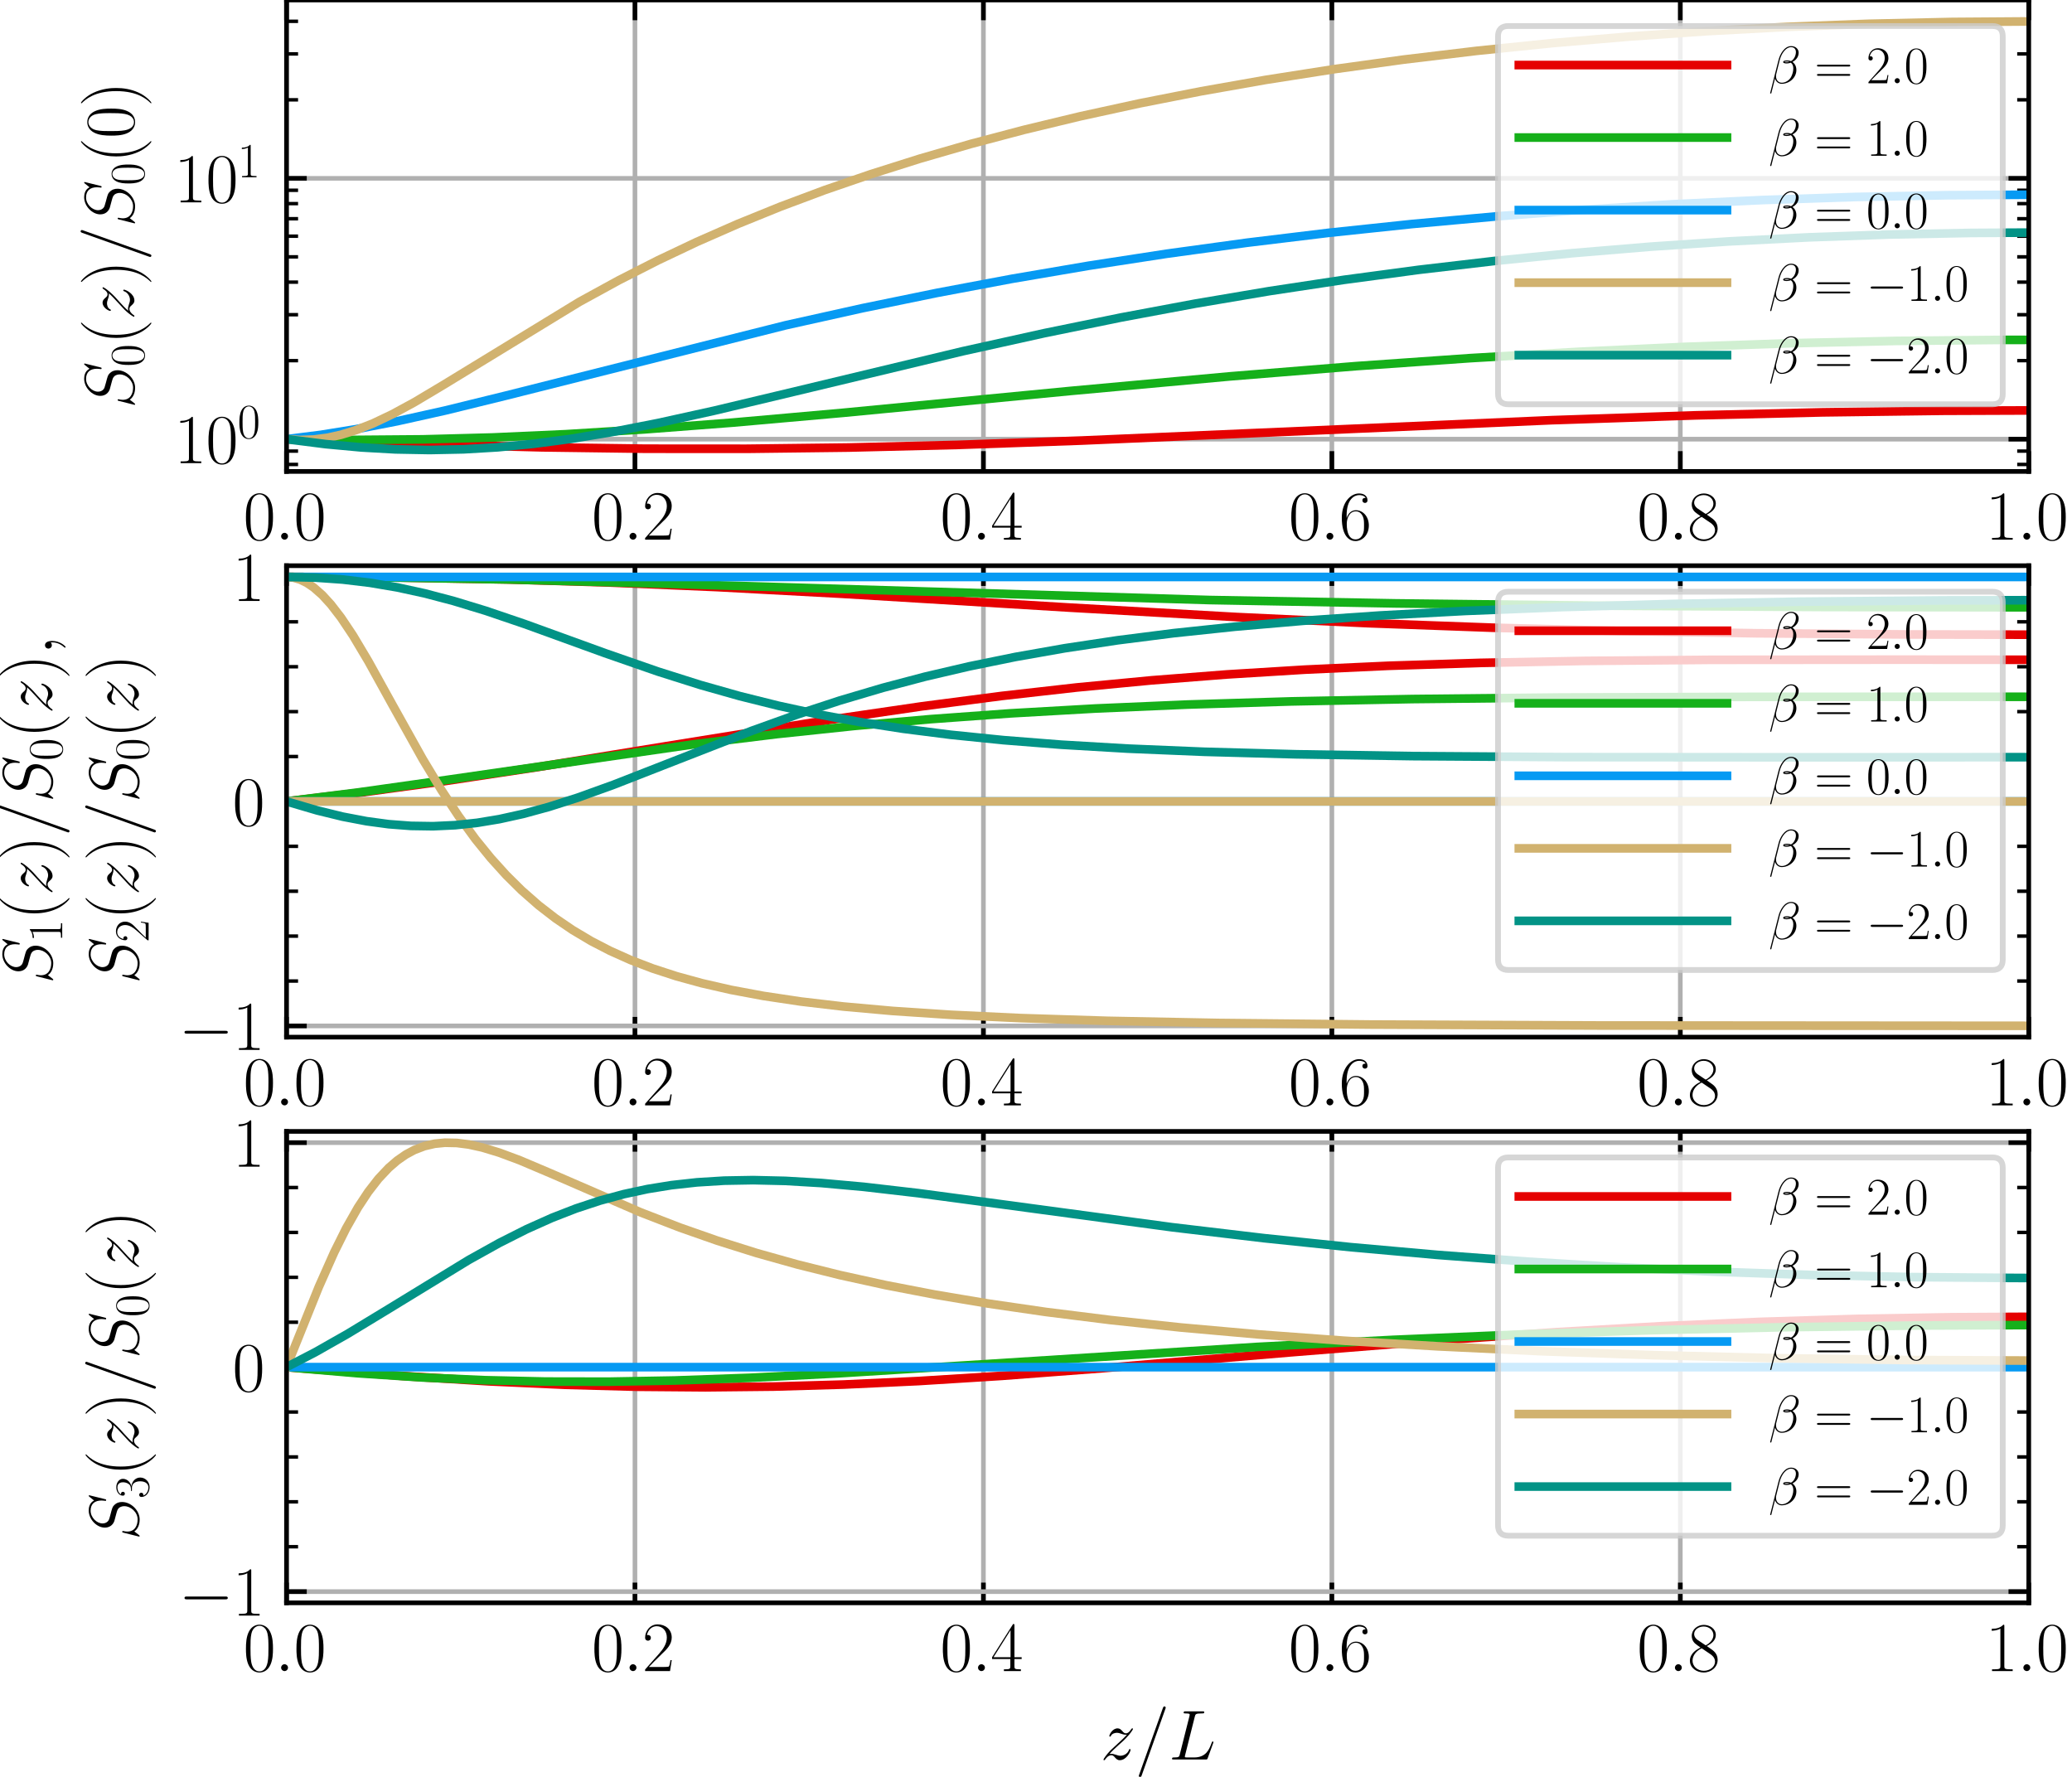 <?xml version="1.0" encoding="utf-8" standalone="no"?>
<!DOCTYPE svg PUBLIC "-//W3C//DTD SVG 1.1//EN"
  "http://www.w3.org/Graphics/SVG/1.1/DTD/svg11.dtd">
<svg xmlns:xlink="http://www.w3.org/1999/xlink" width="358.349pt" height="307.282pt" viewBox="0 0 358.349 307.282" xmlns="http://www.w3.org/2000/svg" version="1.1">
 <defs>
  <style type="text/css">*{stroke-linejoin: round; stroke-linecap: butt}</style>
 </defs>
 <g id="figure_1">
  <g id="patch_1">
   <path d="M 0 307.282 
L 358.349 307.282 
L 358.349 0 
L 0 0 
z
" style="fill: #ffffff"/>
  </g>
  <g id="axes_1">
   <g id="patch_2">
    <path d="M 49.551 81.529 
L 350.871 81.529 
L 350.871 0 
L 49.551 0 
z
" style="fill: #ffffff"/>
   </g>
   <g id="matplotlib.axis_1">
    <g id="xtick_1">
     <g id="line2d_1">
      <path d="M 49.551 81.529 
L 49.551 0 
" clip-path="url(#p19d0f79c79)" style="fill: none; stroke: #b0b0b0; stroke-width: 0.8; stroke-linecap: square"/>
     </g>
     <g id="line2d_2">
      <defs>
       <path id="mcd5330d088" d="M 0 0 
L 0 -3.5 
" style="stroke: #000000; stroke-width: 0.8"/>
      </defs>
      <g>
       <use xlink:href="#mcd5330d088" x="49.551" y="81.529" style="stroke: #000000; stroke-width: 0.8"/>
      </g>
     </g>
     <g id="line2d_3">
      <defs>
       <path id="m4ff6ae8e32" d="M 0 0 
L 0 3.5 
" style="stroke: #000000; stroke-width: 0.8"/>
      </defs>
      <g>
       <use xlink:href="#m4ff6ae8e32" x="49.551" y="0" style="stroke: #000000; stroke-width: 0.8"/>
      </g>
     </g>
     <g id="text_1">
      <!-- $\mathdefault{0.0}$ -->
      <g transform="translate(42.072 93.332) scale(0.12 -0.12)">
       <defs>
        <path id="CMR17-30" d="M 2688 2025 
C 2688 2416 2682 3080 2413 3591 
C 2176 4039 1798 4198 1466 4198 
C 1158 4198 768 4058 525 3597 
C 269 3118 243 2524 243 2025 
C 243 1661 250 1106 448 619 
C 723 -39 1216 -128 1466 -128 
C 1760 -128 2208 -7 2470 600 
C 2662 1042 2688 1559 2688 2025 
z
M 1466 -26 
C 1056 -26 813 325 723 812 
C 653 1188 653 1738 653 2096 
C 653 2588 653 2997 736 3387 
C 858 3929 1216 4096 1466 4096 
C 1728 4096 2067 3923 2189 3400 
C 2272 3036 2278 2607 2278 2096 
C 2278 1680 2278 1169 2202 792 
C 2067 95 1690 -26 1466 -26 
z
" transform="scale(0.016)"/>
        <path id="CMMI12-3a" d="M 1178 307 
C 1178 492 1024 619 870 619 
C 685 619 557 466 557 313 
C 557 128 710 0 864 0 
C 1050 0 1178 153 1178 307 
z
" transform="scale(0.016)"/>
       </defs>
       <use xlink:href="#CMR17-30" transform="scale(0.996)"/>
       <use xlink:href="#CMMI12-3a" transform="translate(45.69 0) scale(0.996)"/>
       <use xlink:href="#CMR17-30" transform="translate(72.788 0) scale(0.996)"/>
      </g>
     </g>
    </g>
    <g id="xtick_2">
     <g id="line2d_4">
      <path d="M 109.815 81.529 
L 109.815 0 
" clip-path="url(#p19d0f79c79)" style="fill: none; stroke: #b0b0b0; stroke-width: 0.8; stroke-linecap: square"/>
     </g>
     <g id="line2d_5">
      <g>
       <use xlink:href="#mcd5330d088" x="109.815" y="81.529" style="stroke: #000000; stroke-width: 0.8"/>
      </g>
     </g>
     <g id="line2d_6">
      <g>
       <use xlink:href="#m4ff6ae8e32" x="109.815" y="0" style="stroke: #000000; stroke-width: 0.8"/>
      </g>
     </g>
     <g id="text_2">
      <!-- $\mathdefault{0.2}$ -->
      <g transform="translate(102.336 93.332) scale(0.12 -0.12)">
       <defs>
        <path id="CMR17-32" d="M 2669 989 
L 2554 989 
C 2490 536 2438 459 2413 420 
C 2381 369 1920 369 1830 369 
L 602 369 
C 832 619 1280 1072 1824 1597 
C 2214 1967 2669 2402 2669 3035 
C 2669 3790 2067 4224 1395 4224 
C 691 4224 262 3604 262 3030 
C 262 2780 448 2748 525 2748 
C 589 2748 781 2787 781 3010 
C 781 3207 614 3264 525 3264 
C 486 3264 448 3258 422 3245 
C 544 3790 915 4058 1306 4058 
C 1862 4058 2227 3617 2227 3035 
C 2227 2479 1901 2000 1536 1584 
L 262 146 
L 262 0 
L 2515 0 
L 2669 989 
z
" transform="scale(0.016)"/>
       </defs>
       <use xlink:href="#CMR17-30" transform="scale(0.996)"/>
       <use xlink:href="#CMMI12-3a" transform="translate(45.69 0) scale(0.996)"/>
       <use xlink:href="#CMR17-32" transform="translate(72.788 0) scale(0.996)"/>
      </g>
     </g>
    </g>
    <g id="xtick_3">
     <g id="line2d_7">
      <path d="M 170.079 81.529 
L 170.079 0 
" clip-path="url(#p19d0f79c79)" style="fill: none; stroke: #b0b0b0; stroke-width: 0.8; stroke-linecap: square"/>
     </g>
     <g id="line2d_8">
      <g>
       <use xlink:href="#mcd5330d088" x="170.079" y="81.529" style="stroke: #000000; stroke-width: 0.8"/>
      </g>
     </g>
     <g id="line2d_9">
      <g>
       <use xlink:href="#m4ff6ae8e32" x="170.079" y="0" style="stroke: #000000; stroke-width: 0.8"/>
      </g>
     </g>
     <g id="text_3">
      <!-- $\mathdefault{0.4}$ -->
      <g transform="translate(162.6 93.332) scale(0.12 -0.12)">
       <defs>
        <path id="CMR17-34" d="M 2150 4122 
C 2150 4256 2144 4256 2029 4256 
L 128 1254 
L 128 1088 
L 1779 1088 
L 1779 457 
C 1779 224 1766 160 1318 160 
L 1197 160 
L 1197 0 
C 1402 0 1747 0 1965 0 
C 2182 0 2528 0 2733 0 
L 2733 160 
L 2611 160 
C 2163 160 2150 224 2150 457 
L 2150 1088 
L 2803 1088 
L 2803 1254 
L 2150 1254 
L 2150 4122 
z
M 1798 3703 
L 1798 1254 
L 256 1254 
L 1798 3703 
z
" transform="scale(0.016)"/>
       </defs>
       <use xlink:href="#CMR17-30" transform="scale(0.996)"/>
       <use xlink:href="#CMMI12-3a" transform="translate(45.69 0) scale(0.996)"/>
       <use xlink:href="#CMR17-34" transform="translate(72.788 0) scale(0.996)"/>
      </g>
     </g>
    </g>
    <g id="xtick_4">
     <g id="line2d_10">
      <path d="M 230.343 81.529 
L 230.343 0 
" clip-path="url(#p19d0f79c79)" style="fill: none; stroke: #b0b0b0; stroke-width: 0.8; stroke-linecap: square"/>
     </g>
     <g id="line2d_11">
      <g>
       <use xlink:href="#mcd5330d088" x="230.343" y="81.529" style="stroke: #000000; stroke-width: 0.8"/>
      </g>
     </g>
     <g id="line2d_12">
      <g>
       <use xlink:href="#m4ff6ae8e32" x="230.343" y="0" style="stroke: #000000; stroke-width: 0.8"/>
      </g>
     </g>
     <g id="text_4">
      <!-- $\mathdefault{0.6}$ -->
      <g transform="translate(222.864 93.332) scale(0.12 -0.12)">
       <defs>
        <path id="CMR17-36" d="M 678 2176 
C 678 3690 1395 4032 1811 4032 
C 1946 4032 2272 4009 2400 3776 
C 2298 3776 2106 3776 2106 3553 
C 2106 3381 2246 3323 2336 3323 
C 2394 3323 2566 3348 2566 3560 
C 2566 3954 2246 4179 1805 4179 
C 1043 4179 243 3390 243 1984 
C 243 253 966 -128 1478 -128 
C 2099 -128 2688 427 2688 1283 
C 2688 2081 2170 2662 1517 2662 
C 1126 2662 838 2407 678 1960 
L 678 2176 
z
M 1478 25 
C 691 25 691 1200 691 1436 
C 691 1896 909 2560 1504 2560 
C 1613 2560 1926 2560 2138 2120 
C 2253 1870 2253 1609 2253 1289 
C 2253 944 2253 690 2118 434 
C 1978 171 1773 25 1478 25 
z
" transform="scale(0.016)"/>
       </defs>
       <use xlink:href="#CMR17-30" transform="scale(0.996)"/>
       <use xlink:href="#CMMI12-3a" transform="translate(45.69 0) scale(0.996)"/>
       <use xlink:href="#CMR17-36" transform="translate(72.788 0) scale(0.996)"/>
      </g>
     </g>
    </g>
    <g id="xtick_5">
     <g id="line2d_13">
      <path d="M 290.607 81.529 
L 290.607 0 
" clip-path="url(#p19d0f79c79)" style="fill: none; stroke: #b0b0b0; stroke-width: 0.8; stroke-linecap: square"/>
     </g>
     <g id="line2d_14">
      <g>
       <use xlink:href="#mcd5330d088" x="290.607" y="81.529" style="stroke: #000000; stroke-width: 0.8"/>
      </g>
     </g>
     <g id="line2d_15">
      <g>
       <use xlink:href="#m4ff6ae8e32" x="290.607" y="0" style="stroke: #000000; stroke-width: 0.8"/>
      </g>
     </g>
     <g id="text_5">
      <!-- $\mathdefault{0.8}$ -->
      <g transform="translate(283.128 93.332) scale(0.12 -0.12)">
       <defs>
        <path id="CMR17-38" d="M 1741 2264 
C 2144 2467 2554 2773 2554 3263 
C 2554 3841 1990 4179 1472 4179 
C 890 4179 378 3759 378 3180 
C 378 3021 416 2747 666 2505 
C 730 2442 998 2251 1171 2130 
C 883 1983 211 1634 211 934 
C 211 279 838 -128 1459 -128 
C 2144 -128 2720 362 2720 1010 
C 2720 1590 2330 1857 2074 2029 
L 1741 2264 
z
M 902 2822 
C 851 2854 595 3051 595 3351 
C 595 3739 998 4032 1459 4032 
C 1965 4032 2336 3676 2336 3262 
C 2336 2669 1670 2331 1638 2331 
C 1632 2331 1626 2331 1574 2370 
L 902 2822 
z
M 2080 1519 
C 2176 1449 2483 1240 2483 851 
C 2483 381 2010 25 1472 25 
C 890 25 448 438 448 940 
C 448 1443 838 1862 1280 2060 
L 2080 1519 
z
" transform="scale(0.016)"/>
       </defs>
       <use xlink:href="#CMR17-30" transform="scale(0.996)"/>
       <use xlink:href="#CMMI12-3a" transform="translate(45.69 0) scale(0.996)"/>
       <use xlink:href="#CMR17-38" transform="translate(72.788 0) scale(0.996)"/>
      </g>
     </g>
    </g>
    <g id="xtick_6">
     <g id="line2d_16">
      <path d="M 350.871 81.529 
L 350.871 0 
" clip-path="url(#p19d0f79c79)" style="fill: none; stroke: #b0b0b0; stroke-width: 0.8; stroke-linecap: square"/>
     </g>
     <g id="line2d_17">
      <g>
       <use xlink:href="#mcd5330d088" x="350.871" y="81.529" style="stroke: #000000; stroke-width: 0.8"/>
      </g>
     </g>
     <g id="line2d_18">
      <g>
       <use xlink:href="#m4ff6ae8e32" x="350.871" y="0" style="stroke: #000000; stroke-width: 0.8"/>
      </g>
     </g>
     <g id="text_6">
      <!-- $\mathdefault{1.0}$ -->
      <g transform="translate(343.392 93.332) scale(0.12 -0.12)">
       <defs>
        <path id="CMR17-31" d="M 1702 4058 
C 1702 4192 1696 4192 1606 4192 
C 1357 3916 979 3827 621 3827 
C 602 3827 570 3827 563 3808 
C 557 3795 557 3782 557 3648 
C 755 3648 1088 3686 1344 3839 
L 1344 461 
C 1344 236 1331 160 781 160 
L 589 160 
L 589 0 
C 896 0 1216 0 1523 0 
C 1830 0 2150 0 2458 0 
L 2458 160 
L 2266 160 
C 1715 160 1702 230 1702 458 
L 1702 4058 
z
" transform="scale(0.016)"/>
       </defs>
       <use xlink:href="#CMR17-31" transform="scale(0.996)"/>
       <use xlink:href="#CMMI12-3a" transform="translate(45.69 0) scale(0.996)"/>
       <use xlink:href="#CMR17-30" transform="translate(72.788 0) scale(0.996)"/>
      </g>
     </g>
    </g>
   </g>
   <g id="matplotlib.axis_2">
    <g id="ytick_1">
     <g id="line2d_19">
      <path d="M 49.551 75.951 
L 350.871 75.951 
" clip-path="url(#p19d0f79c79)" style="fill: none; stroke: #b0b0b0; stroke-width: 0.8; stroke-linecap: square"/>
     </g>
     <g id="line2d_20">
      <defs>
       <path id="m970ae2b5e8" d="M 0 0 
L 3.5 0 
" style="stroke: #000000; stroke-width: 0.8"/>
      </defs>
      <g>
       <use xlink:href="#m970ae2b5e8" x="49.551" y="75.951" style="stroke: #000000; stroke-width: 0.8"/>
      </g>
     </g>
     <g id="line2d_21">
      <defs>
       <path id="mfe08855b79" d="M 0 0 
L -3.5 0 
" style="stroke: #000000; stroke-width: 0.8"/>
      </defs>
      <g>
       <use xlink:href="#mfe08855b79" x="350.871" y="75.951" style="stroke: #000000; stroke-width: 0.8"/>
      </g>
     </g>
     <g id="text_7">
      <!-- $\mathdefault{10^{0}}$ -->
      <g transform="translate(30.11 80.102) scale(0.12 -0.12)">
       <use xlink:href="#CMR17-31" transform="scale(0.996)"/>
       <use xlink:href="#CMR17-30" transform="translate(45.69 0) scale(0.996)"/>
       <use xlink:href="#CMR17-30" transform="translate(91.381 36.154) scale(0.697)"/>
      </g>
     </g>
    </g>
    <g id="ytick_2">
     <g id="line2d_22">
      <path d="M 49.551 30.843 
L 350.871 30.843 
" clip-path="url(#p19d0f79c79)" style="fill: none; stroke: #b0b0b0; stroke-width: 0.8; stroke-linecap: square"/>
     </g>
     <g id="line2d_23">
      <g>
       <use xlink:href="#m970ae2b5e8" x="49.551" y="30.843" style="stroke: #000000; stroke-width: 0.8"/>
      </g>
     </g>
     <g id="line2d_24">
      <g>
       <use xlink:href="#mfe08855b79" x="350.871" y="30.843" style="stroke: #000000; stroke-width: 0.8"/>
      </g>
     </g>
     <g id="text_8">
      <!-- $\mathdefault{10^{1}}$ -->
      <g transform="translate(30.11 34.994) scale(0.12 -0.12)">
       <use xlink:href="#CMR17-31" transform="scale(0.996)"/>
       <use xlink:href="#CMR17-30" transform="translate(45.69 0) scale(0.996)"/>
       <use xlink:href="#CMR17-31" transform="translate(91.381 36.154) scale(0.697)"/>
      </g>
     </g>
    </g>
    <g id="ytick_3">
     <g id="line2d_25">
      <defs>
       <path id="m2aab0d7ff8" d="M 0 0 
L 2 0 
" style="stroke: #000000; stroke-width: 0.6"/>
      </defs>
      <g>
       <use xlink:href="#m2aab0d7ff8" x="49.551" y="80.322" style="stroke: #000000; stroke-width: 0.6"/>
      </g>
     </g>
     <g id="line2d_26">
      <defs>
       <path id="mf8deb0837c" d="M 0 0 
L -2 0 
" style="stroke: #000000; stroke-width: 0.6"/>
      </defs>
      <g>
       <use xlink:href="#mf8deb0837c" x="350.871" y="80.322" style="stroke: #000000; stroke-width: 0.6"/>
      </g>
     </g>
    </g>
    <g id="ytick_4">
     <g id="line2d_27">
      <g>
       <use xlink:href="#m2aab0d7ff8" x="49.551" y="78.015" style="stroke: #000000; stroke-width: 0.6"/>
      </g>
     </g>
     <g id="line2d_28">
      <g>
       <use xlink:href="#mf8deb0837c" x="350.871" y="78.015" style="stroke: #000000; stroke-width: 0.6"/>
      </g>
     </g>
    </g>
    <g id="ytick_5">
     <g id="line2d_29">
      <g>
       <use xlink:href="#m2aab0d7ff8" x="49.551" y="62.372" style="stroke: #000000; stroke-width: 0.6"/>
      </g>
     </g>
     <g id="line2d_30">
      <g>
       <use xlink:href="#mf8deb0837c" x="350.871" y="62.372" style="stroke: #000000; stroke-width: 0.6"/>
      </g>
     </g>
    </g>
    <g id="ytick_6">
     <g id="line2d_31">
      <g>
       <use xlink:href="#m2aab0d7ff8" x="49.551" y="54.429" style="stroke: #000000; stroke-width: 0.6"/>
      </g>
     </g>
     <g id="line2d_32">
      <g>
       <use xlink:href="#mf8deb0837c" x="350.871" y="54.429" style="stroke: #000000; stroke-width: 0.6"/>
      </g>
     </g>
    </g>
    <g id="ytick_7">
     <g id="line2d_33">
      <g>
       <use xlink:href="#m2aab0d7ff8" x="49.551" y="48.793" style="stroke: #000000; stroke-width: 0.6"/>
      </g>
     </g>
     <g id="line2d_34">
      <g>
       <use xlink:href="#mf8deb0837c" x="350.871" y="48.793" style="stroke: #000000; stroke-width: 0.6"/>
      </g>
     </g>
    </g>
    <g id="ytick_8">
     <g id="line2d_35">
      <g>
       <use xlink:href="#m2aab0d7ff8" x="49.551" y="44.421" style="stroke: #000000; stroke-width: 0.6"/>
      </g>
     </g>
     <g id="line2d_36">
      <g>
       <use xlink:href="#mf8deb0837c" x="350.871" y="44.421" style="stroke: #000000; stroke-width: 0.6"/>
      </g>
     </g>
    </g>
    <g id="ytick_9">
     <g id="line2d_37">
      <g>
       <use xlink:href="#m2aab0d7ff8" x="49.551" y="40.85" style="stroke: #000000; stroke-width: 0.6"/>
      </g>
     </g>
     <g id="line2d_38">
      <g>
       <use xlink:href="#mf8deb0837c" x="350.871" y="40.85" style="stroke: #000000; stroke-width: 0.6"/>
      </g>
     </g>
    </g>
    <g id="ytick_10">
     <g id="line2d_39">
      <g>
       <use xlink:href="#m2aab0d7ff8" x="49.551" y="37.83" style="stroke: #000000; stroke-width: 0.6"/>
      </g>
     </g>
     <g id="line2d_40">
      <g>
       <use xlink:href="#mf8deb0837c" x="350.871" y="37.83" style="stroke: #000000; stroke-width: 0.6"/>
      </g>
     </g>
    </g>
    <g id="ytick_11">
     <g id="line2d_41">
      <g>
       <use xlink:href="#m2aab0d7ff8" x="49.551" y="35.214" style="stroke: #000000; stroke-width: 0.6"/>
      </g>
     </g>
     <g id="line2d_42">
      <g>
       <use xlink:href="#mf8deb0837c" x="350.871" y="35.214" style="stroke: #000000; stroke-width: 0.6"/>
      </g>
     </g>
    </g>
    <g id="ytick_12">
     <g id="line2d_43">
      <g>
       <use xlink:href="#m2aab0d7ff8" x="49.551" y="32.907" style="stroke: #000000; stroke-width: 0.6"/>
      </g>
     </g>
     <g id="line2d_44">
      <g>
       <use xlink:href="#mf8deb0837c" x="350.871" y="32.907" style="stroke: #000000; stroke-width: 0.6"/>
      </g>
     </g>
    </g>
    <g id="ytick_13">
     <g id="line2d_45">
      <g>
       <use xlink:href="#m2aab0d7ff8" x="49.551" y="17.264" style="stroke: #000000; stroke-width: 0.6"/>
      </g>
     </g>
     <g id="line2d_46">
      <g>
       <use xlink:href="#mf8deb0837c" x="350.871" y="17.264" style="stroke: #000000; stroke-width: 0.6"/>
      </g>
     </g>
    </g>
    <g id="ytick_14">
     <g id="line2d_47">
      <g>
       <use xlink:href="#m2aab0d7ff8" x="49.551" y="9.32" style="stroke: #000000; stroke-width: 0.6"/>
      </g>
     </g>
     <g id="line2d_48">
      <g>
       <use xlink:href="#mf8deb0837c" x="350.871" y="9.32" style="stroke: #000000; stroke-width: 0.6"/>
      </g>
     </g>
    </g>
    <g id="ytick_15">
     <g id="line2d_49">
      <g>
       <use xlink:href="#m2aab0d7ff8" x="49.551" y="3.685" style="stroke: #000000; stroke-width: 0.6"/>
      </g>
     </g>
     <g id="line2d_50">
      <g>
       <use xlink:href="#mf8deb0837c" x="350.871" y="3.685" style="stroke: #000000; stroke-width: 0.6"/>
      </g>
     </g>
    </g>
    <g id="text_9">
     <!-- $S_0(z)/S_0(0)$ -->
     <g transform="translate(23.122 70.639) rotate(-90) scale(0.12 -0.12)">
      <defs>
       <path id="CMMI12-53" d="M 4064 4423 
C 4064 4480 4019 4480 4006 4480 
C 3981 4480 3974 4474 3898 4378 
C 3859 4333 3597 4001 3590 3995 
C 3379 4410 2957 4480 2688 4480 
C 1875 4480 1139 3743 1139 3025 
C 1139 2549 1427 2269 1741 2161 
C 1811 2135 2189 2033 2381 1989 
C 2707 1900 2790 1875 2925 1735 
C 2950 1703 3078 1557 3078 1258 
C 3078 667 2528 57 1888 57 
C 1363 57 781 280 781 991 
C 781 1112 806 1265 826 1328 
C 826 1348 832 1378 832 1391 
C 832 1417 819 1449 768 1449 
C 710 1449 704 1436 678 1328 
L 352 24 
C 352 18 326 -64 326 -71 
C 326 -128 378 -128 390 -128 
C 416 -128 422 -122 499 -26 
L 794 356 
C 947 126 1280 -128 1875 -128 
C 2701 -128 3456 666 3456 1460 
C 3456 1728 3392 1963 3149 2197 
C 3014 2331 2899 2363 2310 2516 
C 1882 2630 1824 2649 1709 2751 
C 1600 2858 1517 3011 1517 3227 
C 1517 3761 2061 4308 2669 4308 
C 3296 4308 3590 3926 3590 3323 
C 3590 3158 3558 2986 3558 2961 
C 3558 2903 3610 2903 3629 2903 
C 3686 2903 3693 2922 3718 3024 
L 4064 4423 
z
" transform="scale(0.016)"/>
       <path id="CMR17-28" d="M 1958 -1561 
C 1958 -1555 1958 -1542 1939 -1523 
C 1645 -1224 858 -407 858 1581 
C 858 3569 1632 4379 1946 4697 
C 1946 4704 1958 4717 1958 4736 
C 1958 4755 1939 4768 1914 4768 
C 1843 4768 1299 4296 986 3594 
C 666 2887 576 2199 576 1588 
C 576 1128 621 351 1005 -471 
C 1312 -1135 1837 -1600 1914 -1600 
C 1946 -1600 1958 -1587 1958 -1561 
z
" transform="scale(0.016)"/>
       <path id="CMMI12-7a" d="M 813 486 
C 1088 803 1312 1004 1632 1296 
C 2016 1632 2182 1793 2272 1891 
C 2720 2338 2944 2713 2944 2764 
C 2944 2816 2893 2816 2880 2816 
C 2835 2816 2822 2793 2790 2750 
C 2630 2494 2477 2367 2310 2367 
C 2176 2367 2106 2421 1984 2565 
C 1850 2715 1741 2816 1555 2816 
C 1088 2816 806 2257 806 2128 
C 806 2108 813 2068 870 2068 
C 922 2068 928 2091 947 2133 
C 1056 2372 1363 2414 1485 2414 
C 1619 2414 1747 2376 1882 2327 
C 2125 2240 2227 2240 2291 2240 
C 2336 2240 2362 2240 2394 2246 
C 2182 1994 1837 1683 1549 1418 
L 902 816 
C 512 415 275 33 275 -12 
C 275 -51 307 -64 346 -64 
C 384 -64 390 -57 435 14 
C 538 163 742 384 979 384 
C 1114 384 1178 342 1306 193 
C 1427 61 1536 -64 1741 -64 
C 2368 -64 2726 732 2726 876 
C 2726 903 2720 942 2656 942 
C 2605 942 2598 917 2579 855 
C 2438 488 2061 338 1811 338 
C 1677 338 1549 376 1414 425 
C 1158 512 1088 512 1005 512 
C 941 512 870 512 813 486 
z
" transform="scale(0.016)"/>
       <path id="CMR17-29" d="M 1683 1581 
C 1683 2040 1638 2817 1254 3639 
C 947 4303 422 4768 346 4768 
C 326 4768 301 4761 301 4729 
C 301 4717 307 4710 314 4697 
C 621 4378 1402 3568 1402 1584 
C 1402 -407 627 -1217 314 -1537 
C 307 -1549 301 -1556 301 -1568 
C 301 -1600 326 -1600 346 -1600 
C 416 -1600 960 -1128 1274 -426 
C 1594 281 1683 969 1683 1581 
z
" transform="scale(0.016)"/>
       <path id="CMMI12-3d" d="M 2746 4562 
C 2746 4569 2784 4666 2784 4678 
C 2784 4755 2720 4800 2669 4800 
C 2637 4800 2579 4800 2528 4659 
L 384 -1363 
C 384 -1370 346 -1465 346 -1478 
C 346 -1555 410 -1600 461 -1600 
C 499 -1600 557 -1593 602 -1459 
L 2746 4562 
z
" transform="scale(0.016)"/>
      </defs>
      <use xlink:href="#CMMI12-53" transform="scale(0.996)"/>
      <use xlink:href="#CMR17-30" transform="translate(59.994 -14.944) scale(0.697)"/>
      <use xlink:href="#CMR17-28" transform="translate(92.476 0) scale(0.996)"/>
      <use xlink:href="#CMMI12-7a" transform="translate(127.757 0) scale(0.996)"/>
      <use xlink:href="#CMR17-29" transform="translate(177.512 0) scale(0.996)"/>
      <use xlink:href="#CMMI12-3d" transform="translate(212.792 0) scale(0.996)"/>
      <use xlink:href="#CMMI12-53" transform="translate(261.567 0) scale(0.996)"/>
      <use xlink:href="#CMR17-30" transform="translate(321.562 -14.944) scale(0.697)"/>
      <use xlink:href="#CMR17-28" transform="translate(354.043 0) scale(0.996)"/>
      <use xlink:href="#CMR17-30" transform="translate(389.324 0) scale(0.996)"/>
      <use xlink:href="#CMR17-29" transform="translate(435.014 0) scale(0.996)"/>
     </g>
    </g>
   </g>
   <g id="line2d_51">
    <path d="M 49.551 75.951 
L 73.998 76.851 
L 93.732 77.36 
L 111.7 77.602 
L 129.078 77.614 
L 146.751 77.4 
L 165.602 76.942 
L 187.103 76.19 
L 216.852 74.904 
L 268.398 72.666 
L 293.14 71.835 
L 315.231 71.313 
L 336.143 71.039 
L 350.871 70.982 
L 350.871 70.982 
" clip-path="url(#p19d0f79c79)" style="fill: none; stroke: #e50000; stroke-width: 1.5; stroke-linecap: square"/>
   </g>
   <g id="line2d_52">
    <path d="M 49.551 75.951 
L 61.332 76.079 
L 73.114 75.985 
L 85.191 75.662 
L 97.856 75.094 
L 111.405 74.258 
L 126.722 73.087 
L 145.867 71.388 
L 185.042 67.619 
L 212.729 65.089 
L 234.525 63.32 
L 254.26 61.939 
L 273.111 60.838 
L 291.667 59.977 
L 309.929 59.353 
L 327.896 58.959 
L 345.863 58.787 
L 350.871 58.778 
L 350.871 58.778 
" clip-path="url(#p19d0f79c79)" style="fill: none; stroke: #15b01a; stroke-width: 1.5; stroke-linecap: square"/>
   </g>
   <g id="line2d_53">
    <path d="M 49.551 75.951 
L 55.442 75.213 
L 61.627 74.216 
L 68.696 72.845 
L 76.943 71.009 
L 87.547 68.408 
L 135.852 56.26 
L 149.107 53.31 
L 162.067 50.651 
L 175.027 48.217 
L 188.282 45.957 
L 201.831 43.875 
L 215.674 41.976 
L 229.812 40.263 
L 244.245 38.739 
L 258.972 37.406 
L 273.994 36.268 
L 289.311 35.328 
L 304.922 34.592 
L 320.827 34.066 
L 336.732 33.762 
L 350.871 33.675 
L 350.871 33.675 
" clip-path="url(#p19d0f79c79)" style="fill: none; stroke: #069af3; stroke-width: 1.5; stroke-linecap: square"/>
   </g>
   <g id="line2d_54">
    <path d="M 49.551 75.951 
L 51.907 76.097 
L 54.263 76.016 
L 56.62 75.71 
L 58.976 75.19 
L 61.627 74.368 
L 64.572 73.199 
L 67.812 71.658 
L 71.642 69.58 
L 76.649 66.594 
L 100.212 52.203 
L 106.987 48.494 
L 113.762 45.04 
L 120.536 41.83 
L 127.605 38.727 
L 134.969 35.739 
L 142.627 32.873 
L 150.58 30.133 
L 159.122 27.432 
L 167.958 24.875 
L 177.089 22.46 
L 186.809 20.119 
L 197.118 17.871 
L 207.722 15.786 
L 218.914 13.813 
L 230.696 11.969 
L 242.772 10.305 
L 255.438 8.788 
L 268.398 7.462 
L 281.652 6.329 
L 295.202 5.39 
L 309.045 4.651 
L 323.183 4.118 
L 337.616 3.8 
L 350.871 3.706 
L 350.871 3.706 
" clip-path="url(#p19d0f79c79)" style="fill: none; stroke: #d1b26f; stroke-width: 1.5; stroke-linecap: square"/>
   </g>
   <g id="line2d_55">
    <path d="M 49.551 75.951 
L 56.325 76.809 
L 62.511 77.381 
L 68.402 77.714 
L 74.292 77.824 
L 80.183 77.704 
L 86.074 77.356 
L 92.26 76.758 
L 98.74 75.898 
L 105.809 74.726 
L 113.762 73.173 
L 123.482 71.034 
L 137.62 67.666 
L 166.485 60.749 
L 180.623 57.618 
L 193.878 54.909 
L 206.838 52.49 
L 219.503 50.351 
L 232.463 48.39 
L 245.423 46.656 
L 258.678 45.109 
L 271.932 43.786 
L 285.482 42.657 
L 299.031 41.748 
L 312.874 41.042 
L 326.718 40.557 
L 340.856 40.285 
L 350.871 40.228 
L 350.871 40.228 
" clip-path="url(#p19d0f79c79)" style="fill: none; stroke: #029386; stroke-width: 1.5; stroke-linecap: square"/>
   </g>
   <g id="patch_3">
    <path d="M 49.551 81.529 
L 49.551 0 
" style="fill: none; stroke: #000000; stroke-width: 0.8; stroke-linejoin: miter; stroke-linecap: square"/>
   </g>
   <g id="patch_4">
    <path d="M 350.871 81.529 
L 350.871 0 
" style="fill: none; stroke: #000000; stroke-width: 0.8; stroke-linejoin: miter; stroke-linecap: square"/>
   </g>
   <g id="patch_5">
    <path d="M 49.551 81.529 
L 350.871 81.529 
" style="fill: none; stroke: #000000; stroke-width: 0.8; stroke-linejoin: miter; stroke-linecap: square"/>
   </g>
   <g id="patch_6">
    <path d="M 49.551 0 
L 350.871 0 
" style="fill: none; stroke: #000000; stroke-width: 0.8; stroke-linejoin: miter; stroke-linecap: square"/>
   </g>
   <g id="legend_1">
    <g id="patch_7">
     <path d="M 260.88 69.917 
L 344.571 69.917 
Q 346.371 69.917 346.371 68.117 
L 346.371 6.3 
Q 346.371 4.5 344.571 4.5 
L 260.88 4.5 
Q 259.08 4.5 259.08 6.3 
L 259.08 68.117 
Q 259.08 69.917 260.88 69.917 
z
" style="fill: #ffffff; opacity: 0.8; stroke: #cccccc; stroke-linejoin: miter"/>
    </g>
    <g id="line2d_56">
     <path d="M 262.68 11.25 
L 280.68 11.25 
L 298.68 11.25 
" style="fill: none; stroke: #e50000; stroke-width: 1.5; stroke-linecap: square"/>
    </g>
    <g id="text_10">
     <!-- $\beta=2.0$ -->
     <g transform="translate(305.88 14.4) scale(0.09 -0.09)">
      <defs>
       <path id="CMMI12-c" d="M 3622 3701 
C 3622 4081 3296 4480 2714 4480 
C 1888 4480 1363 3477 1197 2816 
L 186 -1172 
C 173 -1223 211 -1236 243 -1236 
C 288 -1236 320 -1230 326 -1198 
L 774 586 
C 838 229 1190 -64 1568 -64 
C 2483 -64 3347 650 3347 1599 
C 3347 1841 3290 2083 3155 2287 
C 3078 2408 2982 2497 2880 2574 
C 3341 2815 3622 3200 3622 3701 
z
M 2509 2580 
C 2406 2542 2304 2529 2182 2529 
C 2093 2529 2010 2523 1894 2561 
C 1958 2606 2054 2618 2189 2618 
C 2304 2618 2419 2606 2509 2580 
z
M 3290 3758 
C 3290 3410 3117 2903 2701 2669 
C 2579 2718 2413 2752 2272 2752 
C 2138 2752 1754 2752 1754 2555 
C 1754 2389 2106 2389 2214 2389 
C 2381 2389 2528 2432 2682 2484 
C 2886 2318 2976 2101 2976 1783 
C 2976 1413 2874 1115 2752 841 
C 2541 369 2042 64 1600 64 
C 1133 64 890 432 890 864 
C 890 922 890 1005 915 1099 
L 1331 2771 
C 1542 3603 2080 4353 2701 4353 
C 3162 4353 3290 4036 3290 3758 
z
" transform="scale(0.016)"/>
       <path id="CMR17-3d" d="M 4115 2017 
C 4211 2017 4307 2017 4307 2125 
C 4307 2240 4198 2240 4090 2240 
L 512 2240 
C 403 2240 294 2240 294 2125 
C 294 2017 390 2017 486 2017 
L 4115 2017 
z
M 4090 896 
C 4198 896 4307 896 4307 1011 
C 4307 1119 4211 1119 4115 1119 
L 486 1119 
C 390 1119 294 1119 294 1011 
C 294 896 403 896 512 896 
L 4090 896 
z
" transform="scale(0.016)"/>
      </defs>
      <use xlink:href="#CMMI12-c" transform="scale(0.996)"/>
      <use xlink:href="#CMR17-3d" transform="translate(88.268 0) scale(0.996)"/>
      <use xlink:href="#CMR17-32" transform="translate(187.657 0) scale(0.996)"/>
      <use xlink:href="#CMMI12-3a" transform="translate(233.347 0) scale(0.996)"/>
      <use xlink:href="#CMR17-30" transform="translate(260.444 0) scale(0.996)"/>
     </g>
    </g>
    <g id="line2d_57">
     <path d="M 262.68 23.793 
L 280.68 23.793 
L 298.68 23.793 
" style="fill: none; stroke: #15b01a; stroke-width: 1.5; stroke-linecap: square"/>
    </g>
    <g id="text_11">
     <!-- $\beta=1.0$ -->
     <g transform="translate(305.88 26.943) scale(0.09 -0.09)">
      <use xlink:href="#CMMI12-c" transform="scale(0.996)"/>
      <use xlink:href="#CMR17-3d" transform="translate(88.268 0) scale(0.996)"/>
      <use xlink:href="#CMR17-31" transform="translate(187.657 0) scale(0.996)"/>
      <use xlink:href="#CMMI12-3a" transform="translate(233.347 0) scale(0.996)"/>
      <use xlink:href="#CMR17-30" transform="translate(260.444 0) scale(0.996)"/>
     </g>
    </g>
    <g id="line2d_58">
     <path d="M 262.68 36.337 
L 280.68 36.337 
L 298.68 36.337 
" style="fill: none; stroke: #069af3; stroke-width: 1.5; stroke-linecap: square"/>
    </g>
    <g id="text_12">
     <!-- $\beta=0.0$ -->
     <g transform="translate(305.88 39.487) scale(0.09 -0.09)">
      <use xlink:href="#CMMI12-c" transform="scale(0.996)"/>
      <use xlink:href="#CMR17-3d" transform="translate(88.268 0) scale(0.996)"/>
      <use xlink:href="#CMR17-30" transform="translate(187.657 0) scale(0.996)"/>
      <use xlink:href="#CMMI12-3a" transform="translate(233.347 0) scale(0.996)"/>
      <use xlink:href="#CMR17-30" transform="translate(260.444 0) scale(0.996)"/>
     </g>
    </g>
    <g id="line2d_59">
     <path d="M 262.68 48.88 
L 280.68 48.88 
L 298.68 48.88 
" style="fill: none; stroke: #d1b26f; stroke-width: 1.5; stroke-linecap: square"/>
    </g>
    <g id="text_13">
     <!-- $\beta=-1.0$ -->
     <g transform="translate(305.88 52.03) scale(0.09 -0.09)">
      <defs>
       <path id="CMSY10-0" d="M 4218 1472 
C 4326 1472 4442 1472 4442 1600 
C 4442 1728 4326 1728 4218 1728 
L 755 1728 
C 646 1728 531 1728 531 1600 
C 531 1472 646 1472 755 1472 
L 4218 1472 
z
" transform="scale(0.016)"/>
      </defs>
      <use xlink:href="#CMMI12-c" transform="scale(0.996)"/>
      <use xlink:href="#CMR17-3d" transform="translate(88.268 0) scale(0.996)"/>
      <use xlink:href="#CMSY10-0" transform="translate(187.657 0) scale(0.996)"/>
      <use xlink:href="#CMR17-31" transform="translate(265.144 0) scale(0.996)"/>
      <use xlink:href="#CMMI12-3a" transform="translate(310.835 0) scale(0.996)"/>
      <use xlink:href="#CMR17-30" transform="translate(337.932 0) scale(0.996)"/>
     </g>
    </g>
    <g id="line2d_60">
     <path d="M 262.68 61.424 
L 280.68 61.424 
L 298.68 61.424 
" style="fill: none; stroke: #029386; stroke-width: 1.5; stroke-linecap: square"/>
    </g>
    <g id="text_14">
     <!-- $\beta=-2.0$ -->
     <g transform="translate(305.88 64.574) scale(0.09 -0.09)">
      <use xlink:href="#CMMI12-c" transform="scale(0.996)"/>
      <use xlink:href="#CMR17-3d" transform="translate(88.268 0) scale(0.996)"/>
      <use xlink:href="#CMSY10-0" transform="translate(187.657 0) scale(0.996)"/>
      <use xlink:href="#CMR17-32" transform="translate(265.144 0) scale(0.996)"/>
      <use xlink:href="#CMMI12-3a" transform="translate(310.835 0) scale(0.996)"/>
      <use xlink:href="#CMR17-30" transform="translate(337.932 0) scale(0.996)"/>
     </g>
    </g>
   </g>
  </g>
  <g id="axes_2">
   <g id="patch_8">
    <path d="M 49.551 179.365 
L 350.871 179.365 
L 350.871 97.835 
L 49.551 97.835 
z
" style="fill: #ffffff"/>
   </g>
   <g id="matplotlib.axis_3">
    <g id="xtick_7">
     <g id="line2d_61">
      <path d="M 49.551 179.365 
L 49.551 97.835 
" clip-path="url(#p7b7438437e)" style="fill: none; stroke: #b0b0b0; stroke-width: 0.8; stroke-linecap: square"/>
     </g>
     <g id="line2d_62">
      <g>
       <use xlink:href="#mcd5330d088" x="49.551" y="179.365" style="stroke: #000000; stroke-width: 0.8"/>
      </g>
     </g>
     <g id="line2d_63">
      <g>
       <use xlink:href="#m4ff6ae8e32" x="49.551" y="97.835" style="stroke: #000000; stroke-width: 0.8"/>
      </g>
     </g>
     <g id="text_15">
      <!-- $\mathdefault{0.0}$ -->
      <g transform="translate(42.072 191.167) scale(0.12 -0.12)">
       <use xlink:href="#CMR17-30" transform="scale(0.996)"/>
       <use xlink:href="#CMMI12-3a" transform="translate(45.69 0) scale(0.996)"/>
       <use xlink:href="#CMR17-30" transform="translate(72.788 0) scale(0.996)"/>
      </g>
     </g>
    </g>
    <g id="xtick_8">
     <g id="line2d_64">
      <path d="M 109.815 179.365 
L 109.815 97.835 
" clip-path="url(#p7b7438437e)" style="fill: none; stroke: #b0b0b0; stroke-width: 0.8; stroke-linecap: square"/>
     </g>
     <g id="line2d_65">
      <g>
       <use xlink:href="#mcd5330d088" x="109.815" y="179.365" style="stroke: #000000; stroke-width: 0.8"/>
      </g>
     </g>
     <g id="line2d_66">
      <g>
       <use xlink:href="#m4ff6ae8e32" x="109.815" y="97.835" style="stroke: #000000; stroke-width: 0.8"/>
      </g>
     </g>
     <g id="text_16">
      <!-- $\mathdefault{0.2}$ -->
      <g transform="translate(102.336 191.167) scale(0.12 -0.12)">
       <use xlink:href="#CMR17-30" transform="scale(0.996)"/>
       <use xlink:href="#CMMI12-3a" transform="translate(45.69 0) scale(0.996)"/>
       <use xlink:href="#CMR17-32" transform="translate(72.788 0) scale(0.996)"/>
      </g>
     </g>
    </g>
    <g id="xtick_9">
     <g id="line2d_67">
      <path d="M 170.079 179.365 
L 170.079 97.835 
" clip-path="url(#p7b7438437e)" style="fill: none; stroke: #b0b0b0; stroke-width: 0.8; stroke-linecap: square"/>
     </g>
     <g id="line2d_68">
      <g>
       <use xlink:href="#mcd5330d088" x="170.079" y="179.365" style="stroke: #000000; stroke-width: 0.8"/>
      </g>
     </g>
     <g id="line2d_69">
      <g>
       <use xlink:href="#m4ff6ae8e32" x="170.079" y="97.835" style="stroke: #000000; stroke-width: 0.8"/>
      </g>
     </g>
     <g id="text_17">
      <!-- $\mathdefault{0.4}$ -->
      <g transform="translate(162.6 191.167) scale(0.12 -0.12)">
       <use xlink:href="#CMR17-30" transform="scale(0.996)"/>
       <use xlink:href="#CMMI12-3a" transform="translate(45.69 0) scale(0.996)"/>
       <use xlink:href="#CMR17-34" transform="translate(72.788 0) scale(0.996)"/>
      </g>
     </g>
    </g>
    <g id="xtick_10">
     <g id="line2d_70">
      <path d="M 230.343 179.365 
L 230.343 97.835 
" clip-path="url(#p7b7438437e)" style="fill: none; stroke: #b0b0b0; stroke-width: 0.8; stroke-linecap: square"/>
     </g>
     <g id="line2d_71">
      <g>
       <use xlink:href="#mcd5330d088" x="230.343" y="179.365" style="stroke: #000000; stroke-width: 0.8"/>
      </g>
     </g>
     <g id="line2d_72">
      <g>
       <use xlink:href="#m4ff6ae8e32" x="230.343" y="97.835" style="stroke: #000000; stroke-width: 0.8"/>
      </g>
     </g>
     <g id="text_18">
      <!-- $\mathdefault{0.6}$ -->
      <g transform="translate(222.864 191.167) scale(0.12 -0.12)">
       <use xlink:href="#CMR17-30" transform="scale(0.996)"/>
       <use xlink:href="#CMMI12-3a" transform="translate(45.69 0) scale(0.996)"/>
       <use xlink:href="#CMR17-36" transform="translate(72.788 0) scale(0.996)"/>
      </g>
     </g>
    </g>
    <g id="xtick_11">
     <g id="line2d_73">
      <path d="M 290.607 179.365 
L 290.607 97.835 
" clip-path="url(#p7b7438437e)" style="fill: none; stroke: #b0b0b0; stroke-width: 0.8; stroke-linecap: square"/>
     </g>
     <g id="line2d_74">
      <g>
       <use xlink:href="#mcd5330d088" x="290.607" y="179.365" style="stroke: #000000; stroke-width: 0.8"/>
      </g>
     </g>
     <g id="line2d_75">
      <g>
       <use xlink:href="#m4ff6ae8e32" x="290.607" y="97.835" style="stroke: #000000; stroke-width: 0.8"/>
      </g>
     </g>
     <g id="text_19">
      <!-- $\mathdefault{0.8}$ -->
      <g transform="translate(283.128 191.167) scale(0.12 -0.12)">
       <use xlink:href="#CMR17-30" transform="scale(0.996)"/>
       <use xlink:href="#CMMI12-3a" transform="translate(45.69 0) scale(0.996)"/>
       <use xlink:href="#CMR17-38" transform="translate(72.788 0) scale(0.996)"/>
      </g>
     </g>
    </g>
    <g id="xtick_12">
     <g id="line2d_76">
      <path d="M 350.871 179.365 
L 350.871 97.835 
" clip-path="url(#p7b7438437e)" style="fill: none; stroke: #b0b0b0; stroke-width: 0.8; stroke-linecap: square"/>
     </g>
     <g id="line2d_77">
      <g>
       <use xlink:href="#mcd5330d088" x="350.871" y="179.365" style="stroke: #000000; stroke-width: 0.8"/>
      </g>
     </g>
     <g id="line2d_78">
      <g>
       <use xlink:href="#m4ff6ae8e32" x="350.871" y="97.835" style="stroke: #000000; stroke-width: 0.8"/>
      </g>
     </g>
     <g id="text_20">
      <!-- $\mathdefault{1.0}$ -->
      <g transform="translate(343.392 191.167) scale(0.12 -0.12)">
       <use xlink:href="#CMR17-31" transform="scale(0.996)"/>
       <use xlink:href="#CMMI12-3a" transform="translate(45.69 0) scale(0.996)"/>
       <use xlink:href="#CMR17-30" transform="translate(72.788 0) scale(0.996)"/>
      </g>
     </g>
    </g>
   </g>
   <g id="matplotlib.axis_4">
    <g id="ytick_16">
     <g id="line2d_79">
      <path d="M 49.551 177.424 
L 350.871 177.424 
" clip-path="url(#p7b7438437e)" style="fill: none; stroke: #b0b0b0; stroke-width: 0.8; stroke-linecap: square"/>
     </g>
     <g id="line2d_80">
      <g>
       <use xlink:href="#m970ae2b5e8" x="49.551" y="177.424" style="stroke: #000000; stroke-width: 0.8"/>
      </g>
     </g>
     <g id="line2d_81">
      <g>
       <use xlink:href="#mfe08855b79" x="350.871" y="177.424" style="stroke: #000000; stroke-width: 0.8"/>
      </g>
     </g>
     <g id="text_21">
      <!-- $\mathdefault{−1}$ -->
      <g transform="translate(30.899 181.575) scale(0.12 -0.12)">
       <use xlink:href="#CMSY10-0" transform="scale(0.996)"/>
       <use xlink:href="#CMR17-31" transform="translate(77.487 0) scale(0.996)"/>
      </g>
     </g>
    </g>
    <g id="ytick_17">
     <g id="line2d_82">
      <path d="M 49.551 138.6 
L 350.871 138.6 
" clip-path="url(#p7b7438437e)" style="fill: none; stroke: #b0b0b0; stroke-width: 0.8; stroke-linecap: square"/>
     </g>
     <g id="line2d_83">
      <g>
       <use xlink:href="#m970ae2b5e8" x="49.551" y="138.6" style="stroke: #000000; stroke-width: 0.8"/>
      </g>
     </g>
     <g id="line2d_84">
      <g>
       <use xlink:href="#mfe08855b79" x="350.871" y="138.6" style="stroke: #000000; stroke-width: 0.8"/>
      </g>
     </g>
     <g id="text_22">
      <!-- $\mathdefault{0}$ -->
      <g transform="translate(40.198 142.751) scale(0.12 -0.12)">
       <use xlink:href="#CMR17-30" transform="scale(0.996)"/>
      </g>
     </g>
    </g>
    <g id="ytick_18">
     <g id="line2d_85">
      <path d="M 49.551 99.776 
L 350.871 99.776 
" clip-path="url(#p7b7438437e)" style="fill: none; stroke: #b0b0b0; stroke-width: 0.8; stroke-linecap: square"/>
     </g>
     <g id="line2d_86">
      <g>
       <use xlink:href="#m970ae2b5e8" x="49.551" y="99.776" style="stroke: #000000; stroke-width: 0.8"/>
      </g>
     </g>
     <g id="line2d_87">
      <g>
       <use xlink:href="#mfe08855b79" x="350.871" y="99.776" style="stroke: #000000; stroke-width: 0.8"/>
      </g>
     </g>
     <g id="text_23">
      <!-- $\mathdefault{1}$ -->
      <g transform="translate(40.198 103.928) scale(0.12 -0.12)">
       <use xlink:href="#CMR17-31" transform="scale(0.996)"/>
      </g>
     </g>
    </g>
    <g id="ytick_19">
     <g id="line2d_88">
      <g>
       <use xlink:href="#m2aab0d7ff8" x="49.551" y="169.659" style="stroke: #000000; stroke-width: 0.6"/>
      </g>
     </g>
     <g id="line2d_89">
      <g>
       <use xlink:href="#mf8deb0837c" x="350.871" y="169.659" style="stroke: #000000; stroke-width: 0.6"/>
      </g>
     </g>
    </g>
    <g id="ytick_20">
     <g id="line2d_90">
      <g>
       <use xlink:href="#m2aab0d7ff8" x="49.551" y="161.894" style="stroke: #000000; stroke-width: 0.6"/>
      </g>
     </g>
     <g id="line2d_91">
      <g>
       <use xlink:href="#mf8deb0837c" x="350.871" y="161.894" style="stroke: #000000; stroke-width: 0.6"/>
      </g>
     </g>
    </g>
    <g id="ytick_21">
     <g id="line2d_92">
      <g>
       <use xlink:href="#m2aab0d7ff8" x="49.551" y="154.129" style="stroke: #000000; stroke-width: 0.6"/>
      </g>
     </g>
     <g id="line2d_93">
      <g>
       <use xlink:href="#mf8deb0837c" x="350.871" y="154.129" style="stroke: #000000; stroke-width: 0.6"/>
      </g>
     </g>
    </g>
    <g id="ytick_22">
     <g id="line2d_94">
      <g>
       <use xlink:href="#m2aab0d7ff8" x="49.551" y="146.365" style="stroke: #000000; stroke-width: 0.6"/>
      </g>
     </g>
     <g id="line2d_95">
      <g>
       <use xlink:href="#mf8deb0837c" x="350.871" y="146.365" style="stroke: #000000; stroke-width: 0.6"/>
      </g>
     </g>
    </g>
    <g id="ytick_23">
     <g id="line2d_96">
      <g>
       <use xlink:href="#m2aab0d7ff8" x="49.551" y="130.835" style="stroke: #000000; stroke-width: 0.6"/>
      </g>
     </g>
     <g id="line2d_97">
      <g>
       <use xlink:href="#mf8deb0837c" x="350.871" y="130.835" style="stroke: #000000; stroke-width: 0.6"/>
      </g>
     </g>
    </g>
    <g id="ytick_24">
     <g id="line2d_98">
      <g>
       <use xlink:href="#m2aab0d7ff8" x="49.551" y="123.071" style="stroke: #000000; stroke-width: 0.6"/>
      </g>
     </g>
     <g id="line2d_99">
      <g>
       <use xlink:href="#mf8deb0837c" x="350.871" y="123.071" style="stroke: #000000; stroke-width: 0.6"/>
      </g>
     </g>
    </g>
    <g id="ytick_25">
     <g id="line2d_100">
      <g>
       <use xlink:href="#m2aab0d7ff8" x="49.551" y="115.306" style="stroke: #000000; stroke-width: 0.6"/>
      </g>
     </g>
     <g id="line2d_101">
      <g>
       <use xlink:href="#mf8deb0837c" x="350.871" y="115.306" style="stroke: #000000; stroke-width: 0.6"/>
      </g>
     </g>
    </g>
    <g id="ytick_26">
     <g id="line2d_102">
      <g>
       <use xlink:href="#m2aab0d7ff8" x="49.551" y="107.541" style="stroke: #000000; stroke-width: 0.6"/>
      </g>
     </g>
     <g id="line2d_103">
      <g>
       <use xlink:href="#mf8deb0837c" x="350.871" y="107.541" style="stroke: #000000; stroke-width: 0.6"/>
      </g>
     </g>
    </g>
    <g id="text_24">
     <!-- $\vbox{\hbox{$S_1(z)/S_0(z),$}\hbox{$S_2(z)/S_0(z)$}}$ -->
     <g transform="translate(23.91 170.159) rotate(-90) scale(0.12 -0.12)">
      <defs>
       <path id="CMMI12-3b" d="M 1248 -31 
C 1248 343 1126 619 864 619 
C 659 619 557 453 557 313 
C 557 172 653 0 870 0 
C 954 0 1024 26 1082 83 
C 1094 96 1101 96 1107 96 
C 1120 96 1120 5 1120 -27 
C 1120 -240 1082 -659 710 -1080 
C 640 -1157 640 -1170 640 -1183 
C 640 -1216 672 -1248 704 -1248 
C 755 -1248 1248 -771 1248 -31 
z
" transform="scale(0.016)"/>
      </defs>
      <use xlink:href="#CMMI12-53" transform="translate(0 124.533) scale(0.996)"/>
      <use xlink:href="#CMR17-31" transform="translate(59.994 109.589) scale(0.697)"/>
      <use xlink:href="#CMR17-28" transform="translate(92.476 124.533) scale(0.996)"/>
      <use xlink:href="#CMMI12-7a" transform="translate(127.757 124.533) scale(0.996)"/>
      <use xlink:href="#CMR17-29" transform="translate(177.512 124.533) scale(0.996)"/>
      <use xlink:href="#CMMI12-3d" transform="translate(212.792 124.533) scale(0.996)"/>
      <use xlink:href="#CMMI12-53" transform="translate(261.567 124.533) scale(0.996)"/>
      <use xlink:href="#CMR17-30" transform="translate(321.562 109.589) scale(0.697)"/>
      <use xlink:href="#CMR17-28" transform="translate(354.043 124.533) scale(0.996)"/>
      <use xlink:href="#CMMI12-7a" transform="translate(389.324 124.533) scale(0.996)"/>
      <use xlink:href="#CMR17-29" transform="translate(439.079 124.533) scale(0.996)"/>
      <use xlink:href="#CMMI12-3b" transform="translate(474.36 124.533) scale(0.996)"/>
      <use xlink:href="#CMMI12-53" transform="scale(0.996)"/>
      <use xlink:href="#CMR17-32" transform="translate(59.994 -14.944) scale(0.697)"/>
      <use xlink:href="#CMR17-28" transform="translate(92.476 0) scale(0.996)"/>
      <use xlink:href="#CMMI12-7a" transform="translate(127.757 0) scale(0.996)"/>
      <use xlink:href="#CMR17-29" transform="translate(177.512 0) scale(0.996)"/>
      <use xlink:href="#CMMI12-3d" transform="translate(212.792 0) scale(0.996)"/>
      <use xlink:href="#CMMI12-53" transform="translate(261.567 0) scale(0.996)"/>
      <use xlink:href="#CMR17-30" transform="translate(321.562 -14.944) scale(0.697)"/>
      <use xlink:href="#CMR17-28" transform="translate(354.043 0) scale(0.996)"/>
      <use xlink:href="#CMMI12-7a" transform="translate(389.324 0) scale(0.996)"/>
      <use xlink:href="#CMR17-29" transform="translate(439.079 0) scale(0.996)"/>
     </g>
    </g>
   </g>
   <g id="line2d_104">
    <path d="M 49.551 99.776 
L 69.58 99.886 
L 87.842 100.208 
L 105.514 100.743 
L 124.071 101.533 
L 145.572 102.685 
L 185.042 105.083 
L 213.907 106.714 
L 236.587 107.773 
L 258.089 108.555 
L 280.18 109.133 
L 303.743 109.521 
L 330.252 109.727 
L 350.871 109.765 
L 350.871 109.765 
" clip-path="url(#p7b7438437e)" style="fill: none; stroke: #e50000; stroke-width: 1.5; stroke-linecap: square"/>
   </g>
   <g id="line2d_105">
    <path d="M 49.551 138.6 
L 62.805 137.01 
L 76.943 135.083 
L 92.849 132.681 
L 115.234 129.046 
L 143.805 124.44 
L 159.416 122.157 
L 173.26 120.356 
L 186.22 118.893 
L 199.18 117.657 
L 212.14 116.644 
L 225.689 115.809 
L 240.122 115.145 
L 256.027 114.641 
L 273.994 114.299 
L 296.085 114.112 
L 328.78 114.085 
L 350.871 114.102 
L 350.871 114.102 
" clip-path="url(#p7b7438437e)" style="fill: none; stroke: #e50000; stroke-width: 1.5; stroke-linecap: square"/>
   </g>
   <g id="line2d_106">
    <path d="M 49.551 99.776 
L 68.696 99.886 
L 88.431 100.225 
L 111.7 100.857 
L 209.194 103.771 
L 241.3 104.351 
L 276.056 104.75 
L 315.525 104.976 
L 350.871 105.029 
L 350.871 105.029 
" clip-path="url(#p7b7438437e)" style="fill: none; stroke: #15b01a; stroke-width: 1.5; stroke-linecap: square"/>
   </g>
   <g id="line2d_107">
    <path d="M 49.551 138.6 
L 61.922 137.05 
L 77.238 134.889 
L 120.242 128.683 
L 134.38 126.952 
L 147.634 125.553 
L 160.889 124.376 
L 174.732 123.372 
L 189.46 122.532 
L 205.365 121.848 
L 223.332 121.302 
L 244.245 120.896 
L 269.871 120.631 
L 304.627 120.511 
L 350.871 120.508 
L 350.871 120.508 
" clip-path="url(#p7b7438437e)" style="fill: none; stroke: #15b01a; stroke-width: 1.5; stroke-linecap: square"/>
   </g>
   <g id="line2d_108">
    <path d="M 49.551 99.776 
L 350.871 99.776 
L 350.871 99.776 
" clip-path="url(#p7b7438437e)" style="fill: none; stroke: #069af3; stroke-width: 1.5; stroke-linecap: square"/>
   </g>
   <g id="line2d_109">
    <path d="M 49.551 138.6 
L 350.871 138.6 
L 350.871 138.6 
" clip-path="url(#p7b7438437e)" style="fill: none; stroke: #069af3; stroke-width: 1.5; stroke-linecap: square"/>
   </g>
   <g id="line2d_110">
    <path d="M 49.551 99.776 
L 50.729 99.891 
L 51.907 100.236 
L 53.085 100.811 
L 54.263 101.609 
L 55.736 102.907 
L 57.209 104.514 
L 58.976 106.804 
L 61.038 109.89 
L 63.689 114.335 
L 67.812 121.79 
L 73.114 131.295 
L 76.354 136.658 
L 79.3 141.116 
L 82.245 145.147 
L 84.896 148.411 
L 87.547 151.344 
L 90.198 153.97 
L 93.143 156.558 
L 96.089 158.837 
L 99.034 160.84 
L 102.274 162.767 
L 105.514 164.442 
L 109.049 166.023 
L 112.878 167.492 
L 117.002 168.835 
L 121.42 170.047 
L 126.427 171.191 
L 132.023 172.236 
L 138.503 173.207 
L 145.867 174.072 
L 154.409 174.838 
L 164.423 175.503 
L 176.5 176.073 
L 191.522 176.546 
L 210.667 176.917 
L 236.882 177.187 
L 276.351 177.35 
L 350.871 177.407 
L 350.871 177.407 
" clip-path="url(#p7b7438437e)" style="fill: none; stroke: #d1b26f; stroke-width: 1.5; stroke-linecap: square"/>
   </g>
   <g id="line2d_111">
    <path d="M 49.551 138.6 
L 350.871 138.6 
L 350.871 138.6 
" clip-path="url(#p7b7438437e)" style="fill: none; stroke: #d1b26f; stroke-width: 1.5; stroke-linecap: square"/>
   </g>
   <g id="line2d_112">
    <path d="M 49.551 99.776 
L 54.558 99.892 
L 59.271 100.225 
L 63.983 100.788 
L 68.696 101.586 
L 73.409 102.61 
L 78.416 103.926 
L 84.012 105.63 
L 90.787 107.933 
L 104.631 112.955 
L 113.762 116.129 
L 121.125 118.458 
L 127.9 120.375 
L 134.674 122.064 
L 141.449 123.531 
L 148.518 124.839 
L 156.176 126.027 
L 164.423 127.076 
L 173.554 128.003 
L 183.569 128.792 
L 195.056 129.467 
L 208.311 130.018 
L 224.216 130.451 
L 244.245 130.763 
L 271.049 130.942 
L 313.463 130.973 
L 350.871 130.948 
L 350.871 130.948 
" clip-path="url(#p7b7438437e)" style="fill: none; stroke: #029386; stroke-width: 1.5; stroke-linecap: square"/>
   </g>
   <g id="line2d_113">
    <path d="M 49.551 138.6 
L 54.852 140.158 
L 59.271 141.236 
L 63.394 142.022 
L 67.223 142.539 
L 71.052 142.831 
L 74.882 142.89 
L 78.711 142.711 
L 82.54 142.299 
L 86.369 141.665 
L 90.492 140.754 
L 94.911 139.549 
L 99.918 137.949 
L 106.103 135.72 
L 115.234 132.154 
L 129.962 126.41 
L 137.914 123.556 
L 145.278 121.143 
L 152.642 118.965 
L 160.005 117.021 
L 167.663 115.235 
L 175.616 113.613 
L 184.158 112.107 
L 193.289 110.732 
L 203.009 109.498 
L 213.612 108.377 
L 225.394 107.36 
L 238.649 106.447 
L 253.376 105.659 
L 270.165 104.988 
L 289.311 104.448 
L 311.402 104.053 
L 336.143 103.836 
L 350.871 103.803 
L 350.871 103.803 
" clip-path="url(#p7b7438437e)" style="fill: none; stroke: #029386; stroke-width: 1.5; stroke-linecap: square"/>
   </g>
   <g id="patch_9">
    <path d="M 49.551 179.365 
L 49.551 97.835 
" style="fill: none; stroke: #000000; stroke-width: 0.8; stroke-linejoin: miter; stroke-linecap: square"/>
   </g>
   <g id="patch_10">
    <path d="M 350.871 179.365 
L 350.871 97.835 
" style="fill: none; stroke: #000000; stroke-width: 0.8; stroke-linejoin: miter; stroke-linecap: square"/>
   </g>
   <g id="patch_11">
    <path d="M 49.551 179.365 
L 350.871 179.365 
" style="fill: none; stroke: #000000; stroke-width: 0.8; stroke-linejoin: miter; stroke-linecap: square"/>
   </g>
   <g id="patch_12">
    <path d="M 49.551 97.835 
L 350.871 97.835 
" style="fill: none; stroke: #000000; stroke-width: 0.8; stroke-linejoin: miter; stroke-linecap: square"/>
   </g>
   <g id="legend_2">
    <g id="patch_13">
     <path d="M 260.88 167.753 
L 344.571 167.753 
Q 346.371 167.753 346.371 165.953 
L 346.371 104.135 
Q 346.371 102.335 344.571 102.335 
L 260.88 102.335 
Q 259.08 102.335 259.08 104.135 
L 259.08 165.953 
Q 259.08 167.753 260.88 167.753 
z
" style="fill: #ffffff; opacity: 0.8; stroke: #cccccc; stroke-linejoin: miter"/>
    </g>
    <g id="line2d_114">
     <path d="M 262.68 109.085 
L 280.68 109.085 
L 298.68 109.085 
" style="fill: none; stroke: #e50000; stroke-width: 1.5; stroke-linecap: square"/>
    </g>
    <g id="text_25">
     <!-- $\beta=2.0$ -->
     <g transform="translate(305.88 112.235) scale(0.09 -0.09)">
      <use xlink:href="#CMMI12-c" transform="scale(0.996)"/>
      <use xlink:href="#CMR17-3d" transform="translate(88.268 0) scale(0.996)"/>
      <use xlink:href="#CMR17-32" transform="translate(187.657 0) scale(0.996)"/>
      <use xlink:href="#CMMI12-3a" transform="translate(233.347 0) scale(0.996)"/>
      <use xlink:href="#CMR17-30" transform="translate(260.444 0) scale(0.996)"/>
     </g>
    </g>
    <g id="line2d_115">
     <path d="M 262.68 121.629 
L 280.68 121.629 
L 298.68 121.629 
" style="fill: none; stroke: #15b01a; stroke-width: 1.5; stroke-linecap: square"/>
    </g>
    <g id="text_26">
     <!-- $\beta=1.0$ -->
     <g transform="translate(305.88 124.779) scale(0.09 -0.09)">
      <use xlink:href="#CMMI12-c" transform="scale(0.996)"/>
      <use xlink:href="#CMR17-3d" transform="translate(88.268 0) scale(0.996)"/>
      <use xlink:href="#CMR17-31" transform="translate(187.657 0) scale(0.996)"/>
      <use xlink:href="#CMMI12-3a" transform="translate(233.347 0) scale(0.996)"/>
      <use xlink:href="#CMR17-30" transform="translate(260.444 0) scale(0.996)"/>
     </g>
    </g>
    <g id="line2d_116">
     <path d="M 262.68 134.172 
L 280.68 134.172 
L 298.68 134.172 
" style="fill: none; stroke: #069af3; stroke-width: 1.5; stroke-linecap: square"/>
    </g>
    <g id="text_27">
     <!-- $\beta=0.0$ -->
     <g transform="translate(305.88 137.322) scale(0.09 -0.09)">
      <use xlink:href="#CMMI12-c" transform="scale(0.996)"/>
      <use xlink:href="#CMR17-3d" transform="translate(88.268 0) scale(0.996)"/>
      <use xlink:href="#CMR17-30" transform="translate(187.657 0) scale(0.996)"/>
      <use xlink:href="#CMMI12-3a" transform="translate(233.347 0) scale(0.996)"/>
      <use xlink:href="#CMR17-30" transform="translate(260.444 0) scale(0.996)"/>
     </g>
    </g>
    <g id="line2d_117">
     <path d="M 262.68 146.716 
L 280.68 146.716 
L 298.68 146.716 
" style="fill: none; stroke: #d1b26f; stroke-width: 1.5; stroke-linecap: square"/>
    </g>
    <g id="text_28">
     <!-- $\beta=-1.0$ -->
     <g transform="translate(305.88 149.866) scale(0.09 -0.09)">
      <use xlink:href="#CMMI12-c" transform="scale(0.996)"/>
      <use xlink:href="#CMR17-3d" transform="translate(88.268 0) scale(0.996)"/>
      <use xlink:href="#CMSY10-0" transform="translate(187.657 0) scale(0.996)"/>
      <use xlink:href="#CMR17-31" transform="translate(265.144 0) scale(0.996)"/>
      <use xlink:href="#CMMI12-3a" transform="translate(310.835 0) scale(0.996)"/>
      <use xlink:href="#CMR17-30" transform="translate(337.932 0) scale(0.996)"/>
     </g>
    </g>
    <g id="line2d_118">
     <path d="M 262.68 159.259 
L 280.68 159.259 
L 298.68 159.259 
" style="fill: none; stroke: #029386; stroke-width: 1.5; stroke-linecap: square"/>
    </g>
    <g id="text_29">
     <!-- $\beta=-2.0$ -->
     <g transform="translate(305.88 162.409) scale(0.09 -0.09)">
      <use xlink:href="#CMMI12-c" transform="scale(0.996)"/>
      <use xlink:href="#CMR17-3d" transform="translate(88.268 0) scale(0.996)"/>
      <use xlink:href="#CMSY10-0" transform="translate(187.657 0) scale(0.996)"/>
      <use xlink:href="#CMR17-32" transform="translate(265.144 0) scale(0.996)"/>
      <use xlink:href="#CMMI12-3a" transform="translate(310.835 0) scale(0.996)"/>
      <use xlink:href="#CMR17-30" transform="translate(337.932 0) scale(0.996)"/>
     </g>
    </g>
   </g>
  </g>
  <g id="axes_3">
   <g id="patch_14">
    <path d="M 49.551 277.2 
L 350.871 277.2 
L 350.871 195.671 
L 49.551 195.671 
z
" style="fill: #ffffff"/>
   </g>
   <g id="matplotlib.axis_5">
    <g id="xtick_13">
     <g id="line2d_119">
      <path d="M 49.551 277.2 
L 49.551 195.671 
" clip-path="url(#paa96a4ae3a)" style="fill: none; stroke: #b0b0b0; stroke-width: 0.8; stroke-linecap: square"/>
     </g>
     <g id="line2d_120">
      <g>
       <use xlink:href="#mcd5330d088" x="49.551" y="277.2" style="stroke: #000000; stroke-width: 0.8"/>
      </g>
     </g>
     <g id="line2d_121">
      <g>
       <use xlink:href="#m4ff6ae8e32" x="49.551" y="195.671" style="stroke: #000000; stroke-width: 0.8"/>
      </g>
     </g>
     <g id="text_30">
      <!-- $\mathdefault{0.0}$ -->
      <g transform="translate(42.072 289.002) scale(0.12 -0.12)">
       <use xlink:href="#CMR17-30" transform="scale(0.996)"/>
       <use xlink:href="#CMMI12-3a" transform="translate(45.69 0) scale(0.996)"/>
       <use xlink:href="#CMR17-30" transform="translate(72.788 0) scale(0.996)"/>
      </g>
     </g>
    </g>
    <g id="xtick_14">
     <g id="line2d_122">
      <path d="M 109.815 277.2 
L 109.815 195.671 
" clip-path="url(#paa96a4ae3a)" style="fill: none; stroke: #b0b0b0; stroke-width: 0.8; stroke-linecap: square"/>
     </g>
     <g id="line2d_123">
      <g>
       <use xlink:href="#mcd5330d088" x="109.815" y="277.2" style="stroke: #000000; stroke-width: 0.8"/>
      </g>
     </g>
     <g id="line2d_124">
      <g>
       <use xlink:href="#m4ff6ae8e32" x="109.815" y="195.671" style="stroke: #000000; stroke-width: 0.8"/>
      </g>
     </g>
     <g id="text_31">
      <!-- $\mathdefault{0.2}$ -->
      <g transform="translate(102.336 289.002) scale(0.12 -0.12)">
       <use xlink:href="#CMR17-30" transform="scale(0.996)"/>
       <use xlink:href="#CMMI12-3a" transform="translate(45.69 0) scale(0.996)"/>
       <use xlink:href="#CMR17-32" transform="translate(72.788 0) scale(0.996)"/>
      </g>
     </g>
    </g>
    <g id="xtick_15">
     <g id="line2d_125">
      <path d="M 170.079 277.2 
L 170.079 195.671 
" clip-path="url(#paa96a4ae3a)" style="fill: none; stroke: #b0b0b0; stroke-width: 0.8; stroke-linecap: square"/>
     </g>
     <g id="line2d_126">
      <g>
       <use xlink:href="#mcd5330d088" x="170.079" y="277.2" style="stroke: #000000; stroke-width: 0.8"/>
      </g>
     </g>
     <g id="line2d_127">
      <g>
       <use xlink:href="#m4ff6ae8e32" x="170.079" y="195.671" style="stroke: #000000; stroke-width: 0.8"/>
      </g>
     </g>
     <g id="text_32">
      <!-- $\mathdefault{0.4}$ -->
      <g transform="translate(162.6 289.002) scale(0.12 -0.12)">
       <use xlink:href="#CMR17-30" transform="scale(0.996)"/>
       <use xlink:href="#CMMI12-3a" transform="translate(45.69 0) scale(0.996)"/>
       <use xlink:href="#CMR17-34" transform="translate(72.788 0) scale(0.996)"/>
      </g>
     </g>
    </g>
    <g id="xtick_16">
     <g id="line2d_128">
      <path d="M 230.343 277.2 
L 230.343 195.671 
" clip-path="url(#paa96a4ae3a)" style="fill: none; stroke: #b0b0b0; stroke-width: 0.8; stroke-linecap: square"/>
     </g>
     <g id="line2d_129">
      <g>
       <use xlink:href="#mcd5330d088" x="230.343" y="277.2" style="stroke: #000000; stroke-width: 0.8"/>
      </g>
     </g>
     <g id="line2d_130">
      <g>
       <use xlink:href="#m4ff6ae8e32" x="230.343" y="195.671" style="stroke: #000000; stroke-width: 0.8"/>
      </g>
     </g>
     <g id="text_33">
      <!-- $\mathdefault{0.6}$ -->
      <g transform="translate(222.864 289.002) scale(0.12 -0.12)">
       <use xlink:href="#CMR17-30" transform="scale(0.996)"/>
       <use xlink:href="#CMMI12-3a" transform="translate(45.69 0) scale(0.996)"/>
       <use xlink:href="#CMR17-36" transform="translate(72.788 0) scale(0.996)"/>
      </g>
     </g>
    </g>
    <g id="xtick_17">
     <g id="line2d_131">
      <path d="M 290.607 277.2 
L 290.607 195.671 
" clip-path="url(#paa96a4ae3a)" style="fill: none; stroke: #b0b0b0; stroke-width: 0.8; stroke-linecap: square"/>
     </g>
     <g id="line2d_132">
      <g>
       <use xlink:href="#mcd5330d088" x="290.607" y="277.2" style="stroke: #000000; stroke-width: 0.8"/>
      </g>
     </g>
     <g id="line2d_133">
      <g>
       <use xlink:href="#m4ff6ae8e32" x="290.607" y="195.671" style="stroke: #000000; stroke-width: 0.8"/>
      </g>
     </g>
     <g id="text_34">
      <!-- $\mathdefault{0.8}$ -->
      <g transform="translate(283.128 289.002) scale(0.12 -0.12)">
       <use xlink:href="#CMR17-30" transform="scale(0.996)"/>
       <use xlink:href="#CMMI12-3a" transform="translate(45.69 0) scale(0.996)"/>
       <use xlink:href="#CMR17-38" transform="translate(72.788 0) scale(0.996)"/>
      </g>
     </g>
    </g>
    <g id="xtick_18">
     <g id="line2d_134">
      <path d="M 350.871 277.2 
L 350.871 195.671 
" clip-path="url(#paa96a4ae3a)" style="fill: none; stroke: #b0b0b0; stroke-width: 0.8; stroke-linecap: square"/>
     </g>
     <g id="line2d_135">
      <g>
       <use xlink:href="#mcd5330d088" x="350.871" y="277.2" style="stroke: #000000; stroke-width: 0.8"/>
      </g>
     </g>
     <g id="line2d_136">
      <g>
       <use xlink:href="#m4ff6ae8e32" x="350.871" y="195.671" style="stroke: #000000; stroke-width: 0.8"/>
      </g>
     </g>
     <g id="text_35">
      <!-- $\mathdefault{1.0}$ -->
      <g transform="translate(343.392 289.002) scale(0.12 -0.12)">
       <use xlink:href="#CMR17-31" transform="scale(0.996)"/>
       <use xlink:href="#CMMI12-3a" transform="translate(45.69 0) scale(0.996)"/>
       <use xlink:href="#CMR17-30" transform="translate(72.788 0) scale(0.996)"/>
      </g>
     </g>
    </g>
    <g id="text_36">
     <!-- $z/L$ -->
     <g transform="translate(190.317 304.293) scale(0.12 -0.12)">
      <defs>
       <path id="CMMI12-4c" d="M 2349 3861 
C 2406 4103 2426 4167 2989 4167 
C 3162 4167 3206 4167 3206 4288 
C 3206 4352 3136 4352 3110 4352 
C 2982 4352 2835 4352 2707 4352 
L 1850 4352 
C 1728 4352 1587 4352 1466 4352 
C 1414 4352 1344 4352 1344 4231 
C 1344 4167 1402 4167 1498 4167 
C 1888 4167 1888 4116 1888 4046 
C 1888 4034 1888 3995 1862 3899 
L 998 472 
C 941 249 928 185 480 185 
C 358 185 294 185 294 70 
C 294 0 333 0 461 0 
L 3328 0 
C 3469 0 3475 6 3520 121 
L 4013 1478 
C 4026 1510 4038 1548 4038 1567 
C 4038 1605 4006 1631 3974 1631 
C 3968 1631 3936 1631 3923 1605 
C 3910 1599 3910 1586 3859 1465 
C 3654 905 3366 185 2285 185 
L 1670 185 
C 1581 185 1568 185 1530 192 
C 1459 198 1453 211 1453 262 
C 1453 307 1466 345 1478 401 
L 2349 3861 
z
" transform="scale(0.016)"/>
      </defs>
      <use xlink:href="#CMMI12-7a" transform="scale(0.996)"/>
      <use xlink:href="#CMMI12-3d" transform="translate(49.755 0) scale(0.996)"/>
      <use xlink:href="#CMMI12-4c" transform="translate(98.53 0) scale(0.996)"/>
     </g>
    </g>
   </g>
   <g id="matplotlib.axis_6">
    <g id="ytick_27">
     <g id="line2d_137">
      <path d="M 49.551 275.259 
L 350.871 275.259 
" clip-path="url(#paa96a4ae3a)" style="fill: none; stroke: #b0b0b0; stroke-width: 0.8; stroke-linecap: square"/>
     </g>
     <g id="line2d_138">
      <g>
       <use xlink:href="#m970ae2b5e8" x="49.551" y="275.259" style="stroke: #000000; stroke-width: 0.8"/>
      </g>
     </g>
     <g id="line2d_139">
      <g>
       <use xlink:href="#mfe08855b79" x="350.871" y="275.259" style="stroke: #000000; stroke-width: 0.8"/>
      </g>
     </g>
     <g id="text_37">
      <!-- $\mathdefault{−1}$ -->
      <g transform="translate(30.899 279.41) scale(0.12 -0.12)">
       <use xlink:href="#CMSY10-0" transform="scale(0.996)"/>
       <use xlink:href="#CMR17-31" transform="translate(77.487 0) scale(0.996)"/>
      </g>
     </g>
    </g>
    <g id="ytick_28">
     <g id="line2d_140">
      <path d="M 49.551 236.435 
L 350.871 236.435 
" clip-path="url(#paa96a4ae3a)" style="fill: none; stroke: #b0b0b0; stroke-width: 0.8; stroke-linecap: square"/>
     </g>
     <g id="line2d_141">
      <g>
       <use xlink:href="#m970ae2b5e8" x="49.551" y="236.435" style="stroke: #000000; stroke-width: 0.8"/>
      </g>
     </g>
     <g id="line2d_142">
      <g>
       <use xlink:href="#mfe08855b79" x="350.871" y="236.435" style="stroke: #000000; stroke-width: 0.8"/>
      </g>
     </g>
     <g id="text_38">
      <!-- $\mathdefault{0}$ -->
      <g transform="translate(40.198 240.586) scale(0.12 -0.12)">
       <use xlink:href="#CMR17-30" transform="scale(0.996)"/>
      </g>
     </g>
    </g>
    <g id="ytick_29">
     <g id="line2d_143">
      <path d="M 49.551 197.612 
L 350.871 197.612 
" clip-path="url(#paa96a4ae3a)" style="fill: none; stroke: #b0b0b0; stroke-width: 0.8; stroke-linecap: square"/>
     </g>
     <g id="line2d_144">
      <g>
       <use xlink:href="#m970ae2b5e8" x="49.551" y="197.612" style="stroke: #000000; stroke-width: 0.8"/>
      </g>
     </g>
     <g id="line2d_145">
      <g>
       <use xlink:href="#mfe08855b79" x="350.871" y="197.612" style="stroke: #000000; stroke-width: 0.8"/>
      </g>
     </g>
     <g id="text_39">
      <!-- $\mathdefault{1}$ -->
      <g transform="translate(40.198 201.763) scale(0.12 -0.12)">
       <use xlink:href="#CMR17-31" transform="scale(0.996)"/>
      </g>
     </g>
    </g>
    <g id="ytick_30">
     <g id="line2d_146">
      <g>
       <use xlink:href="#m2aab0d7ff8" x="49.551" y="267.494" style="stroke: #000000; stroke-width: 0.6"/>
      </g>
     </g>
     <g id="line2d_147">
      <g>
       <use xlink:href="#mf8deb0837c" x="350.871" y="267.494" style="stroke: #000000; stroke-width: 0.6"/>
      </g>
     </g>
    </g>
    <g id="ytick_31">
     <g id="line2d_148">
      <g>
       <use xlink:href="#m2aab0d7ff8" x="49.551" y="259.729" style="stroke: #000000; stroke-width: 0.6"/>
      </g>
     </g>
     <g id="line2d_149">
      <g>
       <use xlink:href="#mf8deb0837c" x="350.871" y="259.729" style="stroke: #000000; stroke-width: 0.6"/>
      </g>
     </g>
    </g>
    <g id="ytick_32">
     <g id="line2d_150">
      <g>
       <use xlink:href="#m2aab0d7ff8" x="49.551" y="251.965" style="stroke: #000000; stroke-width: 0.6"/>
      </g>
     </g>
     <g id="line2d_151">
      <g>
       <use xlink:href="#mf8deb0837c" x="350.871" y="251.965" style="stroke: #000000; stroke-width: 0.6"/>
      </g>
     </g>
    </g>
    <g id="ytick_33">
     <g id="line2d_152">
      <g>
       <use xlink:href="#m2aab0d7ff8" x="49.551" y="244.2" style="stroke: #000000; stroke-width: 0.6"/>
      </g>
     </g>
     <g id="line2d_153">
      <g>
       <use xlink:href="#mf8deb0837c" x="350.871" y="244.2" style="stroke: #000000; stroke-width: 0.6"/>
      </g>
     </g>
    </g>
    <g id="ytick_34">
     <g id="line2d_154">
      <g>
       <use xlink:href="#m2aab0d7ff8" x="49.551" y="228.671" style="stroke: #000000; stroke-width: 0.6"/>
      </g>
     </g>
     <g id="line2d_155">
      <g>
       <use xlink:href="#mf8deb0837c" x="350.871" y="228.671" style="stroke: #000000; stroke-width: 0.6"/>
      </g>
     </g>
    </g>
    <g id="ytick_35">
     <g id="line2d_156">
      <g>
       <use xlink:href="#m2aab0d7ff8" x="49.551" y="220.906" style="stroke: #000000; stroke-width: 0.6"/>
      </g>
     </g>
     <g id="line2d_157">
      <g>
       <use xlink:href="#mf8deb0837c" x="350.871" y="220.906" style="stroke: #000000; stroke-width: 0.6"/>
      </g>
     </g>
    </g>
    <g id="ytick_36">
     <g id="line2d_158">
      <g>
       <use xlink:href="#m2aab0d7ff8" x="49.551" y="213.141" style="stroke: #000000; stroke-width: 0.6"/>
      </g>
     </g>
     <g id="line2d_159">
      <g>
       <use xlink:href="#mf8deb0837c" x="350.871" y="213.141" style="stroke: #000000; stroke-width: 0.6"/>
      </g>
     </g>
    </g>
    <g id="ytick_37">
     <g id="line2d_160">
      <g>
       <use xlink:href="#m2aab0d7ff8" x="49.551" y="205.376" style="stroke: #000000; stroke-width: 0.6"/>
      </g>
     </g>
     <g id="line2d_161">
      <g>
       <use xlink:href="#mf8deb0837c" x="350.871" y="205.376" style="stroke: #000000; stroke-width: 0.6"/>
      </g>
     </g>
    </g>
    <g id="text_40">
     <!-- $S_3(z)/S_0(z)$ -->
     <g transform="translate(23.91 266.369) rotate(-90) scale(0.12 -0.12)">
      <defs>
       <path id="CMR17-33" d="M 1414 2157 
C 1984 2157 2234 1662 2234 1090 
C 2234 320 1824 25 1453 25 
C 1114 25 563 194 390 693 
C 422 680 454 680 486 680 
C 640 680 755 782 755 948 
C 755 1133 614 1216 486 1216 
C 378 1216 211 1165 211 926 
C 211 335 787 -128 1466 -128 
C 2176 -128 2720 430 2720 1085 
C 2720 1707 2208 2157 1600 2227 
C 2086 2328 2554 2756 2554 3329 
C 2554 3820 2048 4179 1472 4179 
C 890 4179 378 3829 378 3329 
C 378 3110 544 3072 627 3072 
C 762 3072 877 3155 877 3321 
C 877 3486 762 3569 627 3569 
C 602 3569 570 3569 544 3557 
C 730 3959 1235 4032 1459 4032 
C 1683 4032 2106 3925 2106 3320 
C 2106 3143 2080 2828 1862 2550 
C 1670 2304 1453 2304 1242 2284 
C 1210 2284 1062 2269 1037 2269 
C 992 2263 966 2257 966 2208 
C 966 2163 973 2157 1101 2157 
L 1414 2157 
z
" transform="scale(0.016)"/>
      </defs>
      <use xlink:href="#CMMI12-53" transform="scale(0.996)"/>
      <use xlink:href="#CMR17-33" transform="translate(59.994 -14.944) scale(0.697)"/>
      <use xlink:href="#CMR17-28" transform="translate(92.476 0) scale(0.996)"/>
      <use xlink:href="#CMMI12-7a" transform="translate(127.757 0) scale(0.996)"/>
      <use xlink:href="#CMR17-29" transform="translate(177.512 0) scale(0.996)"/>
      <use xlink:href="#CMMI12-3d" transform="translate(212.792 0) scale(0.996)"/>
      <use xlink:href="#CMMI12-53" transform="translate(261.567 0) scale(0.996)"/>
      <use xlink:href="#CMR17-30" transform="translate(321.562 -14.944) scale(0.697)"/>
      <use xlink:href="#CMR17-28" transform="translate(354.043 0) scale(0.996)"/>
      <use xlink:href="#CMMI12-7a" transform="translate(389.324 0) scale(0.996)"/>
      <use xlink:href="#CMR17-29" transform="translate(439.079 0) scale(0.996)"/>
     </g>
    </g>
   </g>
   <g id="line2d_162">
    <path d="M 49.551 236.435 
L 69.58 237.965 
L 84.602 238.894 
L 97.856 239.492 
L 110.227 239.826 
L 122.009 239.923 
L 133.791 239.799 
L 145.867 239.449 
L 158.827 238.847 
L 173.26 237.946 
L 190.932 236.605 
L 223.038 233.888 
L 249.547 231.753 
L 269.282 230.386 
L 287.249 229.363 
L 304.332 228.612 
L 321.122 228.096 
L 337.616 227.809 
L 350.871 227.737 
L 350.871 227.737 
" clip-path="url(#paa96a4ae3a)" style="fill: none; stroke: #e50000; stroke-width: 1.5; stroke-linecap: square"/>
   </g>
   <g id="line2d_163">
    <path d="M 49.551 236.435 
L 61.922 237.494 
L 73.114 238.226 
L 83.718 238.694 
L 94.322 238.935 
L 105.22 238.954 
L 116.707 238.748 
L 129.667 238.285 
L 144.983 237.506 
L 166.78 236.151 
L 217.442 232.942 
L 241.005 231.715 
L 263.391 230.769 
L 285.776 230.045 
L 308.456 229.534 
L 331.431 229.239 
L 350.871 229.161 
L 350.871 229.161 
" clip-path="url(#paa96a4ae3a)" style="fill: none; stroke: #15b01a; stroke-width: 1.5; stroke-linecap: square"/>
   </g>
   <g id="line2d_164">
    <path d="M 49.551 236.435 
L 350.871 236.435 
L 350.871 236.435 
" clip-path="url(#paa96a4ae3a)" style="fill: none; stroke: #069af3; stroke-width: 1.5; stroke-linecap: square"/>
   </g>
   <g id="line2d_165">
    <path d="M 49.551 236.435 
L 55.147 222.538 
L 57.798 216.582 
L 59.86 212.442 
L 61.922 208.809 
L 63.689 206.129 
L 65.456 203.855 
L 67.223 201.979 
L 68.696 200.707 
L 70.169 199.683 
L 71.642 198.889 
L 73.409 198.212 
L 75.176 197.802 
L 76.943 197.625 
L 79.005 197.668 
L 81.067 197.933 
L 83.423 198.453 
L 86.369 199.348 
L 89.903 200.665 
L 95.205 202.913 
L 110.816 209.678 
L 117.591 212.299 
L 124.071 214.569 
L 130.845 216.701 
L 137.914 218.684 
L 145.278 220.517 
L 153.231 222.264 
L 161.772 223.909 
L 170.903 225.442 
L 180.918 226.899 
L 192.111 228.297 
L 204.187 229.578 
L 217.736 230.785 
L 232.463 231.87 
L 248.663 232.838 
L 266.631 233.684 
L 286.071 234.371 
L 306.983 234.885 
L 329.074 235.202 
L 350.871 235.304 
L 350.871 235.304 
" clip-path="url(#paa96a4ae3a)" style="fill: none; stroke: #d1b26f; stroke-width: 1.5; stroke-linecap: square"/>
   </g>
   <g id="line2d_166">
    <path d="M 49.551 236.435 
L 54.558 233.836 
L 60.154 230.66 
L 67.223 226.369 
L 81.067 217.906 
L 86.369 214.954 
L 91.082 212.578 
L 95.5 210.603 
L 99.623 209.001 
L 103.747 207.641 
L 107.871 206.521 
L 111.994 205.635 
L 116.118 204.968 
L 120.536 204.479 
L 125.249 204.185 
L 130.256 204.096 
L 135.852 204.226 
L 142.038 204.593 
L 149.402 205.258 
L 158.827 206.349 
L 172.965 208.239 
L 202.714 212.247 
L 218.62 214.133 
L 233.642 215.693 
L 248.663 217.032 
L 264.274 218.198 
L 280.18 219.162 
L 296.674 219.937 
L 313.463 220.505 
L 330.842 220.868 
L 348.22 221.01 
L 350.871 221.013 
L 350.871 221.013 
" clip-path="url(#paa96a4ae3a)" style="fill: none; stroke: #029386; stroke-width: 1.5; stroke-linecap: square"/>
   </g>
   <g id="patch_15">
    <path d="M 49.551 277.2 
L 49.551 195.671 
" style="fill: none; stroke: #000000; stroke-width: 0.8; stroke-linejoin: miter; stroke-linecap: square"/>
   </g>
   <g id="patch_16">
    <path d="M 350.871 277.2 
L 350.871 195.671 
" style="fill: none; stroke: #000000; stroke-width: 0.8; stroke-linejoin: miter; stroke-linecap: square"/>
   </g>
   <g id="patch_17">
    <path d="M 49.551 277.2 
L 350.871 277.2 
" style="fill: none; stroke: #000000; stroke-width: 0.8; stroke-linejoin: miter; stroke-linecap: square"/>
   </g>
   <g id="patch_18">
    <path d="M 49.551 195.671 
L 350.871 195.671 
" style="fill: none; stroke: #000000; stroke-width: 0.8; stroke-linejoin: miter; stroke-linecap: square"/>
   </g>
   <g id="legend_3">
    <g id="patch_19">
     <path d="M 260.88 265.588 
L 344.571 265.588 
Q 346.371 265.588 346.371 263.788 
L 346.371 201.971 
Q 346.371 200.171 344.571 200.171 
L 260.88 200.171 
Q 259.08 200.171 259.08 201.971 
L 259.08 263.788 
Q 259.08 265.588 260.88 265.588 
z
" style="fill: #ffffff; opacity: 0.8; stroke: #cccccc; stroke-linejoin: miter"/>
    </g>
    <g id="line2d_167">
     <path d="M 262.68 206.921 
L 280.68 206.921 
L 298.68 206.921 
" style="fill: none; stroke: #e50000; stroke-width: 1.5; stroke-linecap: square"/>
    </g>
    <g id="text_41">
     <!-- $\beta=2.0$ -->
     <g transform="translate(305.88 210.071) scale(0.09 -0.09)">
      <use xlink:href="#CMMI12-c" transform="scale(0.996)"/>
      <use xlink:href="#CMR17-3d" transform="translate(88.268 0) scale(0.996)"/>
      <use xlink:href="#CMR17-32" transform="translate(187.657 0) scale(0.996)"/>
      <use xlink:href="#CMMI12-3a" transform="translate(233.347 0) scale(0.996)"/>
      <use xlink:href="#CMR17-30" transform="translate(260.444 0) scale(0.996)"/>
     </g>
    </g>
    <g id="line2d_168">
     <path d="M 262.68 219.464 
L 280.68 219.464 
L 298.68 219.464 
" style="fill: none; stroke: #15b01a; stroke-width: 1.5; stroke-linecap: square"/>
    </g>
    <g id="text_42">
     <!-- $\beta=1.0$ -->
     <g transform="translate(305.88 222.614) scale(0.09 -0.09)">
      <use xlink:href="#CMMI12-c" transform="scale(0.996)"/>
      <use xlink:href="#CMR17-3d" transform="translate(88.268 0) scale(0.996)"/>
      <use xlink:href="#CMR17-31" transform="translate(187.657 0) scale(0.996)"/>
      <use xlink:href="#CMMI12-3a" transform="translate(233.347 0) scale(0.996)"/>
      <use xlink:href="#CMR17-30" transform="translate(260.444 0) scale(0.996)"/>
     </g>
    </g>
    <g id="line2d_169">
     <path d="M 262.68 232.008 
L 280.68 232.008 
L 298.68 232.008 
" style="fill: none; stroke: #069af3; stroke-width: 1.5; stroke-linecap: square"/>
    </g>
    <g id="text_43">
     <!-- $\beta=0.0$ -->
     <g transform="translate(305.88 235.158) scale(0.09 -0.09)">
      <use xlink:href="#CMMI12-c" transform="scale(0.996)"/>
      <use xlink:href="#CMR17-3d" transform="translate(88.268 0) scale(0.996)"/>
      <use xlink:href="#CMR17-30" transform="translate(187.657 0) scale(0.996)"/>
      <use xlink:href="#CMMI12-3a" transform="translate(233.347 0) scale(0.996)"/>
      <use xlink:href="#CMR17-30" transform="translate(260.444 0) scale(0.996)"/>
     </g>
    </g>
    <g id="line2d_170">
     <path d="M 262.68 244.551 
L 280.68 244.551 
L 298.68 244.551 
" style="fill: none; stroke: #d1b26f; stroke-width: 1.5; stroke-linecap: square"/>
    </g>
    <g id="text_44">
     <!-- $\beta=-1.0$ -->
     <g transform="translate(305.88 247.701) scale(0.09 -0.09)">
      <use xlink:href="#CMMI12-c" transform="scale(0.996)"/>
      <use xlink:href="#CMR17-3d" transform="translate(88.268 0) scale(0.996)"/>
      <use xlink:href="#CMSY10-0" transform="translate(187.657 0) scale(0.996)"/>
      <use xlink:href="#CMR17-31" transform="translate(265.144 0) scale(0.996)"/>
      <use xlink:href="#CMMI12-3a" transform="translate(310.835 0) scale(0.996)"/>
      <use xlink:href="#CMR17-30" transform="translate(337.932 0) scale(0.996)"/>
     </g>
    </g>
    <g id="line2d_171">
     <path d="M 262.68 257.094 
L 280.68 257.094 
L 298.68 257.094 
" style="fill: none; stroke: #029386; stroke-width: 1.5; stroke-linecap: square"/>
    </g>
    <g id="text_45">
     <!-- $\beta=-2.0$ -->
     <g transform="translate(305.88 260.244) scale(0.09 -0.09)">
      <use xlink:href="#CMMI12-c" transform="scale(0.996)"/>
      <use xlink:href="#CMR17-3d" transform="translate(88.268 0) scale(0.996)"/>
      <use xlink:href="#CMSY10-0" transform="translate(187.657 0) scale(0.996)"/>
      <use xlink:href="#CMR17-32" transform="translate(265.144 0) scale(0.996)"/>
      <use xlink:href="#CMMI12-3a" transform="translate(310.835 0) scale(0.996)"/>
      <use xlink:href="#CMR17-30" transform="translate(337.932 0) scale(0.996)"/>
     </g>
    </g>
   </g>
  </g>
 </g>
 <defs>
  <clipPath id="p19d0f79c79">
   <rect x="49.551" y="0" width="301.32" height="81.529"/>
  </clipPath>
  <clipPath id="p7b7438437e">
   <rect x="49.551" y="97.835" width="301.32" height="81.529"/>
  </clipPath>
  <clipPath id="paa96a4ae3a">
   <rect x="49.551" y="195.671" width="301.32" height="81.529"/>
  </clipPath>
 </defs>
</svg>
